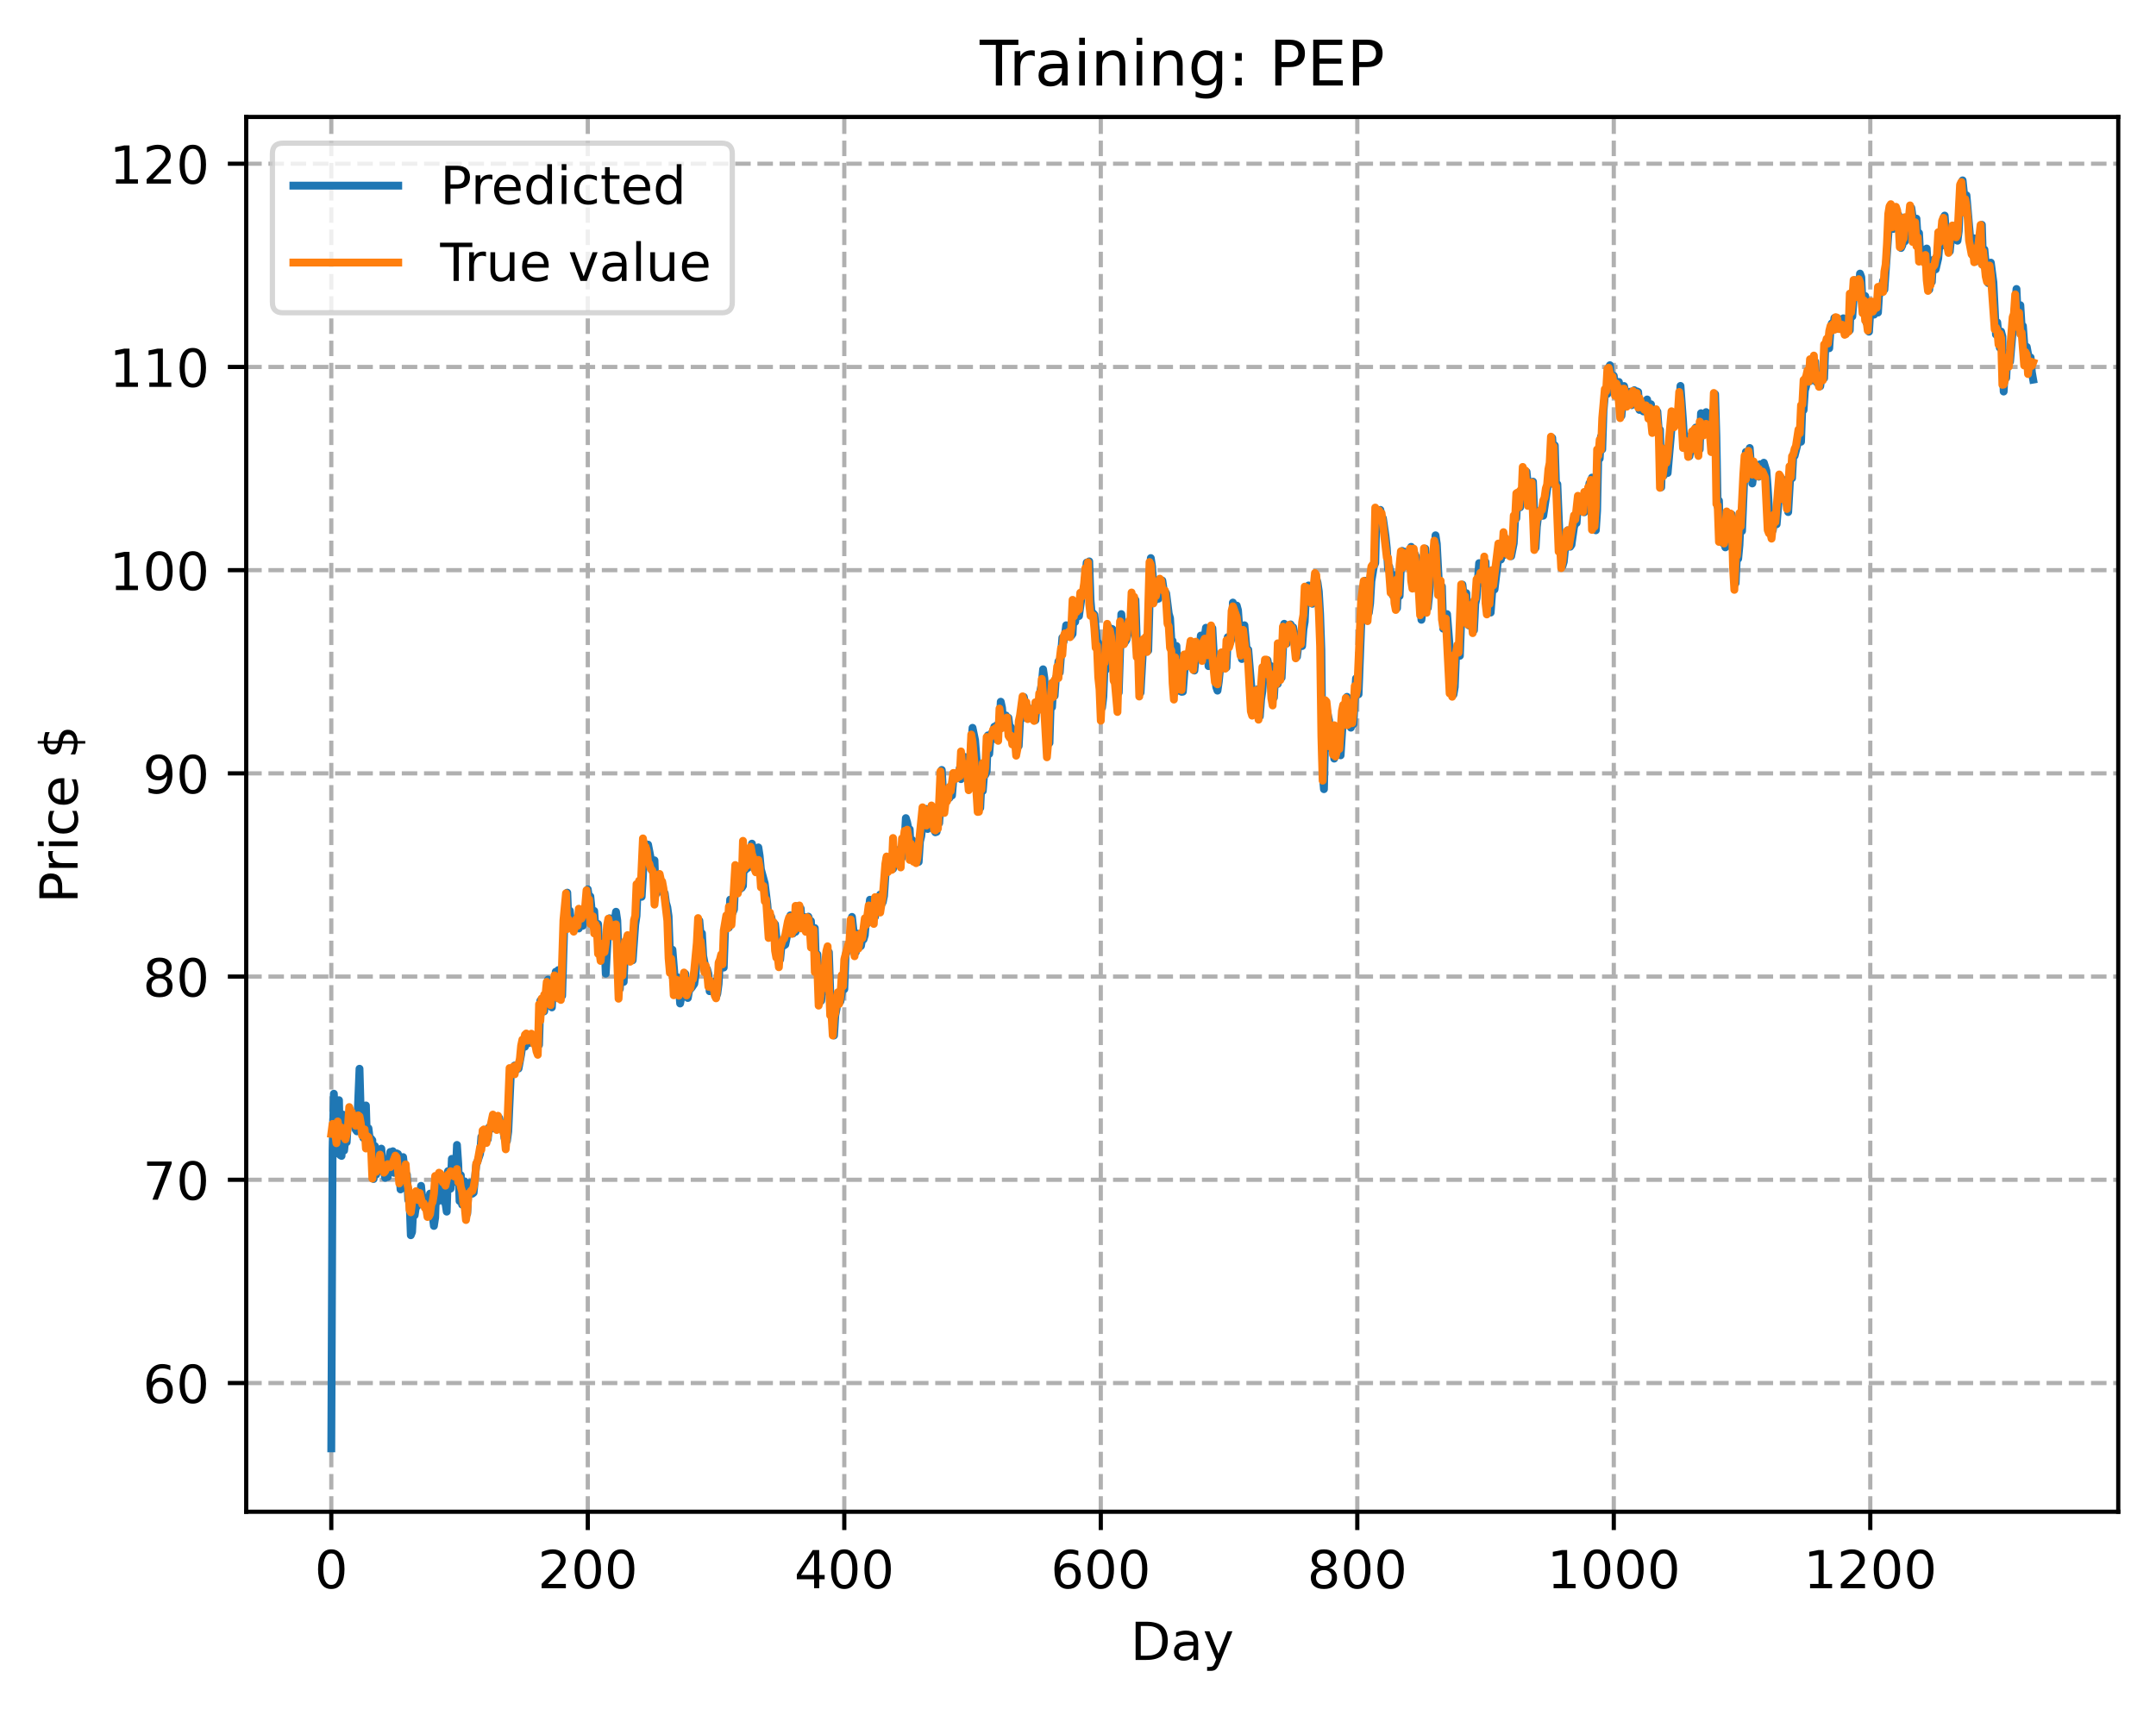 <?xml version="1.0" encoding="utf-8" standalone="no"?>
<!DOCTYPE svg PUBLIC "-//W3C//DTD SVG 1.1//EN"
  "http://www.w3.org/Graphics/SVG/1.1/DTD/svg11.dtd">
<!-- Created with matplotlib (https://matplotlib.org/) -->
<svg height="325.986pt" version="1.1" viewBox="0 0 411.286 325.986" width="411.286pt" xmlns="http://www.w3.org/2000/svg" xmlns:xlink="http://www.w3.org/1999/xlink">
 <defs>
  <style type="text/css">
*{stroke-linecap:butt;stroke-linejoin:round;}
  </style>
 </defs>
 <g id="figure_1">
  <g id="patch_1">
   <path d="M 0 325.986 
L 411.286 325.986 
L 411.286 0 
L 0 0 
z
" style="fill:#ffffff;"/>
  </g>
  <g id="axes_1">
   <g id="patch_2">
    <path d="M 46.966 288.43 
L 404.086 288.43 
L 404.086 22.318 
L 46.966 22.318 
z
" style="fill:#ffffff;"/>
   </g>
   <g id="matplotlib.axis_1">
    <g id="xtick_1">
     <g id="line2d_1">
      <path clip-path="url(#pe705e9e0ea)" d="M 63.198 288.43 
L 63.198 22.318 
" style="fill:none;stroke:#b0b0b0;stroke-dasharray:2.96,1.28;stroke-dashoffset:0;stroke-width:0.8;"/>
     </g>
     <g id="line2d_2">
      <defs>
       <path d="M 0 0 
L 0 3.5 
" id="m9687d29c5a" style="stroke:#000000;stroke-width:0.8;"/>
      </defs>
      <g>
       <use style="stroke:#000000;stroke-width:0.8;" x="63.198" xlink:href="#m9687d29c5a" y="288.43"/>
      </g>
     </g>
     <g id="text_1">
      <!-- 0 -->
      <defs>
       <path d="M 31.781 66.406 
Q 24.172 66.406 20.328 58.906 
Q 16.5 51.422 16.5 36.375 
Q 16.5 21.391 20.328 13.891 
Q 24.172 6.391 31.781 6.391 
Q 39.453 6.391 43.281 13.891 
Q 47.125 21.391 47.125 36.375 
Q 47.125 51.422 43.281 58.906 
Q 39.453 66.406 31.781 66.406 
z
M 31.781 74.219 
Q 44.047 74.219 50.516 64.516 
Q 56.984 54.828 56.984 36.375 
Q 56.984 17.969 50.516 8.266 
Q 44.047 -1.422 31.781 -1.422 
Q 19.531 -1.422 13.062 8.266 
Q 6.594 17.969 6.594 36.375 
Q 6.594 54.828 13.062 64.516 
Q 19.531 74.219 31.781 74.219 
z
" id="DejaVuSans-48"/>
      </defs>
      <g transform="translate(60.017 303.029)scale(0.1 -0.1)">
       <use xlink:href="#DejaVuSans-48"/>
      </g>
     </g>
    </g>
    <g id="xtick_2">
     <g id="line2d_3">
      <path clip-path="url(#pe705e9e0ea)" d="M 112.129 288.43 
L 112.129 22.318 
" style="fill:none;stroke:#b0b0b0;stroke-dasharray:2.96,1.28;stroke-dashoffset:0;stroke-width:0.8;"/>
     </g>
     <g id="line2d_4">
      <g>
       <use style="stroke:#000000;stroke-width:0.8;" x="112.129" xlink:href="#m9687d29c5a" y="288.43"/>
      </g>
     </g>
     <g id="text_2">
      <!-- 200 -->
      <defs>
       <path d="M 19.188 8.297 
L 53.609 8.297 
L 53.609 0 
L 7.328 0 
L 7.328 8.297 
Q 12.938 14.109 22.625 23.891 
Q 32.328 33.688 34.812 36.531 
Q 39.547 41.844 41.422 45.531 
Q 43.312 49.219 43.312 52.781 
Q 43.312 58.594 39.234 62.25 
Q 35.156 65.922 28.609 65.922 
Q 23.969 65.922 18.812 64.312 
Q 13.672 62.703 7.812 59.422 
L 7.812 69.391 
Q 13.766 71.781 18.938 73 
Q 24.125 74.219 28.422 74.219 
Q 39.75 74.219 46.484 68.547 
Q 53.219 62.891 53.219 53.422 
Q 53.219 48.922 51.531 44.891 
Q 49.859 40.875 45.406 35.406 
Q 44.188 33.984 37.641 27.219 
Q 31.109 20.453 19.188 8.297 
z
" id="DejaVuSans-50"/>
      </defs>
      <g transform="translate(102.585 303.029)scale(0.1 -0.1)">
       <use xlink:href="#DejaVuSans-50"/>
       <use x="63.623" xlink:href="#DejaVuSans-48"/>
       <use x="127.246" xlink:href="#DejaVuSans-48"/>
      </g>
     </g>
    </g>
    <g id="xtick_3">
     <g id="line2d_5">
      <path clip-path="url(#pe705e9e0ea)" d="M 161.06 288.43 
L 161.06 22.318 
" style="fill:none;stroke:#b0b0b0;stroke-dasharray:2.96,1.28;stroke-dashoffset:0;stroke-width:0.8;"/>
     </g>
     <g id="line2d_6">
      <g>
       <use style="stroke:#000000;stroke-width:0.8;" x="161.06" xlink:href="#m9687d29c5a" y="288.43"/>
      </g>
     </g>
     <g id="text_3">
      <!-- 400 -->
      <defs>
       <path d="M 37.797 64.312 
L 12.891 25.391 
L 37.797 25.391 
z
M 35.203 72.906 
L 47.609 72.906 
L 47.609 25.391 
L 58.016 25.391 
L 58.016 17.188 
L 47.609 17.188 
L 47.609 0 
L 37.797 0 
L 37.797 17.188 
L 4.891 17.188 
L 4.891 26.703 
z
" id="DejaVuSans-52"/>
      </defs>
      <g transform="translate(151.516 303.029)scale(0.1 -0.1)">
       <use xlink:href="#DejaVuSans-52"/>
       <use x="63.623" xlink:href="#DejaVuSans-48"/>
       <use x="127.246" xlink:href="#DejaVuSans-48"/>
      </g>
     </g>
    </g>
    <g id="xtick_4">
     <g id="line2d_7">
      <path clip-path="url(#pe705e9e0ea)" d="M 209.99 288.43 
L 209.99 22.318 
" style="fill:none;stroke:#b0b0b0;stroke-dasharray:2.96,1.28;stroke-dashoffset:0;stroke-width:0.8;"/>
     </g>
     <g id="line2d_8">
      <g>
       <use style="stroke:#000000;stroke-width:0.8;" x="209.99" xlink:href="#m9687d29c5a" y="288.43"/>
      </g>
     </g>
     <g id="text_4">
      <!-- 600 -->
      <defs>
       <path d="M 33.016 40.375 
Q 26.375 40.375 22.484 35.828 
Q 18.609 31.297 18.609 23.391 
Q 18.609 15.531 22.484 10.953 
Q 26.375 6.391 33.016 6.391 
Q 39.656 6.391 43.531 10.953 
Q 47.406 15.531 47.406 23.391 
Q 47.406 31.297 43.531 35.828 
Q 39.656 40.375 33.016 40.375 
z
M 52.594 71.297 
L 52.594 62.312 
Q 48.875 64.062 45.094 64.984 
Q 41.312 65.922 37.594 65.922 
Q 27.828 65.922 22.672 59.328 
Q 17.531 52.734 16.797 39.406 
Q 19.672 43.656 24.016 45.922 
Q 28.375 48.188 33.594 48.188 
Q 44.578 48.188 50.953 41.516 
Q 57.328 34.859 57.328 23.391 
Q 57.328 12.156 50.688 5.359 
Q 44.047 -1.422 33.016 -1.422 
Q 20.359 -1.422 13.672 8.266 
Q 6.984 17.969 6.984 36.375 
Q 6.984 53.656 15.188 63.938 
Q 23.391 74.219 37.203 74.219 
Q 40.922 74.219 44.703 73.484 
Q 48.484 72.75 52.594 71.297 
z
" id="DejaVuSans-54"/>
      </defs>
      <g transform="translate(200.446 303.029)scale(0.1 -0.1)">
       <use xlink:href="#DejaVuSans-54"/>
       <use x="63.623" xlink:href="#DejaVuSans-48"/>
       <use x="127.246" xlink:href="#DejaVuSans-48"/>
      </g>
     </g>
    </g>
    <g id="xtick_5">
     <g id="line2d_9">
      <path clip-path="url(#pe705e9e0ea)" d="M 258.921 288.43 
L 258.921 22.318 
" style="fill:none;stroke:#b0b0b0;stroke-dasharray:2.96,1.28;stroke-dashoffset:0;stroke-width:0.8;"/>
     </g>
     <g id="line2d_10">
      <g>
       <use style="stroke:#000000;stroke-width:0.8;" x="258.921" xlink:href="#m9687d29c5a" y="288.43"/>
      </g>
     </g>
     <g id="text_5">
      <!-- 800 -->
      <defs>
       <path d="M 31.781 34.625 
Q 24.75 34.625 20.719 30.859 
Q 16.703 27.094 16.703 20.516 
Q 16.703 13.922 20.719 10.156 
Q 24.75 6.391 31.781 6.391 
Q 38.812 6.391 42.859 10.172 
Q 46.922 13.969 46.922 20.516 
Q 46.922 27.094 42.891 30.859 
Q 38.875 34.625 31.781 34.625 
z
M 21.922 38.812 
Q 15.578 40.375 12.031 44.719 
Q 8.5 49.078 8.5 55.328 
Q 8.5 64.062 14.719 69.141 
Q 20.953 74.219 31.781 74.219 
Q 42.672 74.219 48.875 69.141 
Q 55.078 64.062 55.078 55.328 
Q 55.078 49.078 51.531 44.719 
Q 48 40.375 41.703 38.812 
Q 48.828 37.156 52.797 32.312 
Q 56.781 27.484 56.781 20.516 
Q 56.781 9.906 50.312 4.234 
Q 43.844 -1.422 31.781 -1.422 
Q 19.734 -1.422 13.25 4.234 
Q 6.781 9.906 6.781 20.516 
Q 6.781 27.484 10.781 32.312 
Q 14.797 37.156 21.922 38.812 
z
M 18.312 54.391 
Q 18.312 48.734 21.844 45.562 
Q 25.391 42.391 31.781 42.391 
Q 38.141 42.391 41.719 45.562 
Q 45.312 48.734 45.312 54.391 
Q 45.312 60.062 41.719 63.234 
Q 38.141 66.406 31.781 66.406 
Q 25.391 66.406 21.844 63.234 
Q 18.312 60.062 18.312 54.391 
z
" id="DejaVuSans-56"/>
      </defs>
      <g transform="translate(249.377 303.029)scale(0.1 -0.1)">
       <use xlink:href="#DejaVuSans-56"/>
       <use x="63.623" xlink:href="#DejaVuSans-48"/>
       <use x="127.246" xlink:href="#DejaVuSans-48"/>
      </g>
     </g>
    </g>
    <g id="xtick_6">
     <g id="line2d_11">
      <path clip-path="url(#pe705e9e0ea)" d="M 307.851 288.43 
L 307.851 22.318 
" style="fill:none;stroke:#b0b0b0;stroke-dasharray:2.96,1.28;stroke-dashoffset:0;stroke-width:0.8;"/>
     </g>
     <g id="line2d_12">
      <g>
       <use style="stroke:#000000;stroke-width:0.8;" x="307.851" xlink:href="#m9687d29c5a" y="288.43"/>
      </g>
     </g>
     <g id="text_6">
      <!-- 1000 -->
      <defs>
       <path d="M 12.406 8.297 
L 28.516 8.297 
L 28.516 63.922 
L 10.984 60.406 
L 10.984 69.391 
L 28.422 72.906 
L 38.281 72.906 
L 38.281 8.297 
L 54.391 8.297 
L 54.391 0 
L 12.406 0 
z
" id="DejaVuSans-49"/>
      </defs>
      <g transform="translate(295.126 303.029)scale(0.1 -0.1)">
       <use xlink:href="#DejaVuSans-49"/>
       <use x="63.623" xlink:href="#DejaVuSans-48"/>
       <use x="127.246" xlink:href="#DejaVuSans-48"/>
       <use x="190.869" xlink:href="#DejaVuSans-48"/>
      </g>
     </g>
    </g>
    <g id="xtick_7">
     <g id="line2d_13">
      <path clip-path="url(#pe705e9e0ea)" d="M 356.782 288.43 
L 356.782 22.318 
" style="fill:none;stroke:#b0b0b0;stroke-dasharray:2.96,1.28;stroke-dashoffset:0;stroke-width:0.8;"/>
     </g>
     <g id="line2d_14">
      <g>
       <use style="stroke:#000000;stroke-width:0.8;" x="356.782" xlink:href="#m9687d29c5a" y="288.43"/>
      </g>
     </g>
     <g id="text_7">
      <!-- 1200 -->
      <g transform="translate(344.057 303.029)scale(0.1 -0.1)">
       <use xlink:href="#DejaVuSans-49"/>
       <use x="63.623" xlink:href="#DejaVuSans-50"/>
       <use x="127.246" xlink:href="#DejaVuSans-48"/>
       <use x="190.869" xlink:href="#DejaVuSans-48"/>
      </g>
     </g>
    </g>
    <g id="text_8">
     <!-- Day -->
     <defs>
      <path d="M 19.672 64.797 
L 19.672 8.109 
L 31.594 8.109 
Q 46.688 8.109 53.688 14.938 
Q 60.688 21.781 60.688 36.531 
Q 60.688 51.172 53.688 57.984 
Q 46.688 64.797 31.594 64.797 
z
M 9.812 72.906 
L 30.078 72.906 
Q 51.266 72.906 61.172 64.094 
Q 71.094 55.281 71.094 36.531 
Q 71.094 17.672 61.125 8.828 
Q 51.172 0 30.078 0 
L 9.812 0 
z
" id="DejaVuSans-68"/>
      <path d="M 34.281 27.484 
Q 23.391 27.484 19.188 25 
Q 14.984 22.516 14.984 16.5 
Q 14.984 11.719 18.141 8.906 
Q 21.297 6.109 26.703 6.109 
Q 34.188 6.109 38.703 11.406 
Q 43.219 16.703 43.219 25.484 
L 43.219 27.484 
z
M 52.203 31.203 
L 52.203 0 
L 43.219 0 
L 43.219 8.297 
Q 40.141 3.328 35.547 0.953 
Q 30.953 -1.422 24.312 -1.422 
Q 15.922 -1.422 10.953 3.297 
Q 6 8.016 6 15.922 
Q 6 25.141 12.172 29.828 
Q 18.359 34.516 30.609 34.516 
L 43.219 34.516 
L 43.219 35.406 
Q 43.219 41.609 39.141 45 
Q 35.062 48.391 27.688 48.391 
Q 23 48.391 18.547 47.266 
Q 14.109 46.141 10.016 43.891 
L 10.016 52.203 
Q 14.938 54.109 19.578 55.047 
Q 24.219 56 28.609 56 
Q 40.484 56 46.344 49.844 
Q 52.203 43.703 52.203 31.203 
z
" id="DejaVuSans-97"/>
      <path d="M 32.172 -5.078 
Q 28.375 -14.844 24.75 -17.812 
Q 21.141 -20.797 15.094 -20.797 
L 7.906 -20.797 
L 7.906 -13.281 
L 13.188 -13.281 
Q 16.891 -13.281 18.938 -11.516 
Q 21 -9.766 23.484 -3.219 
L 25.094 0.875 
L 2.984 54.688 
L 12.5 54.688 
L 29.594 11.922 
L 46.688 54.688 
L 56.203 54.688 
z
" id="DejaVuSans-121"/>
     </defs>
     <g transform="translate(215.652 316.707)scale(0.1 -0.1)">
      <use xlink:href="#DejaVuSans-68"/>
      <use x="77.002" xlink:href="#DejaVuSans-97"/>
      <use x="138.281" xlink:href="#DejaVuSans-121"/>
     </g>
    </g>
   </g>
   <g id="matplotlib.axis_2">
    <g id="ytick_1">
     <g id="line2d_15">
      <path clip-path="url(#pe705e9e0ea)" d="M 46.966 263.871 
L 404.086 263.871 
" style="fill:none;stroke:#b0b0b0;stroke-dasharray:2.96,1.28;stroke-dashoffset:0;stroke-width:0.8;"/>
     </g>
     <g id="line2d_16">
      <defs>
       <path d="M 0 0 
L -3.5 0 
" id="maa6ba9703b" style="stroke:#000000;stroke-width:0.8;"/>
      </defs>
      <g>
       <use style="stroke:#000000;stroke-width:0.8;" x="46.966" xlink:href="#maa6ba9703b" y="263.871"/>
      </g>
     </g>
     <g id="text_9">
      <!-- 60 -->
      <g transform="translate(27.241 267.67)scale(0.1 -0.1)">
       <use xlink:href="#DejaVuSans-54"/>
       <use x="63.623" xlink:href="#DejaVuSans-48"/>
      </g>
     </g>
    </g>
    <g id="ytick_2">
     <g id="line2d_17">
      <path clip-path="url(#pe705e9e0ea)" d="M 46.966 225.099 
L 404.086 225.099 
" style="fill:none;stroke:#b0b0b0;stroke-dasharray:2.96,1.28;stroke-dashoffset:0;stroke-width:0.8;"/>
     </g>
     <g id="line2d_18">
      <g>
       <use style="stroke:#000000;stroke-width:0.8;" x="46.966" xlink:href="#maa6ba9703b" y="225.099"/>
      </g>
     </g>
     <g id="text_10">
      <!-- 70 -->
      <defs>
       <path d="M 8.203 72.906 
L 55.078 72.906 
L 55.078 68.703 
L 28.609 0 
L 18.312 0 
L 43.219 64.594 
L 8.203 64.594 
z
" id="DejaVuSans-55"/>
      </defs>
      <g transform="translate(27.241 228.898)scale(0.1 -0.1)">
       <use xlink:href="#DejaVuSans-55"/>
       <use x="63.623" xlink:href="#DejaVuSans-48"/>
      </g>
     </g>
    </g>
    <g id="ytick_3">
     <g id="line2d_19">
      <path clip-path="url(#pe705e9e0ea)" d="M 46.966 186.326 
L 404.086 186.326 
" style="fill:none;stroke:#b0b0b0;stroke-dasharray:2.96,1.28;stroke-dashoffset:0;stroke-width:0.8;"/>
     </g>
     <g id="line2d_20">
      <g>
       <use style="stroke:#000000;stroke-width:0.8;" x="46.966" xlink:href="#maa6ba9703b" y="186.326"/>
      </g>
     </g>
     <g id="text_11">
      <!-- 80 -->
      <g transform="translate(27.241 190.125)scale(0.1 -0.1)">
       <use xlink:href="#DejaVuSans-56"/>
       <use x="63.623" xlink:href="#DejaVuSans-48"/>
      </g>
     </g>
    </g>
    <g id="ytick_4">
     <g id="line2d_21">
      <path clip-path="url(#pe705e9e0ea)" d="M 46.966 147.554 
L 404.086 147.554 
" style="fill:none;stroke:#b0b0b0;stroke-dasharray:2.96,1.28;stroke-dashoffset:0;stroke-width:0.8;"/>
     </g>
     <g id="line2d_22">
      <g>
       <use style="stroke:#000000;stroke-width:0.8;" x="46.966" xlink:href="#maa6ba9703b" y="147.554"/>
      </g>
     </g>
     <g id="text_12">
      <!-- 90 -->
      <defs>
       <path d="M 10.984 1.516 
L 10.984 10.5 
Q 14.703 8.734 18.5 7.812 
Q 22.312 6.891 25.984 6.891 
Q 35.75 6.891 40.891 13.453 
Q 46.047 20.016 46.781 33.406 
Q 43.953 29.203 39.594 26.953 
Q 35.25 24.703 29.984 24.703 
Q 19.047 24.703 12.672 31.312 
Q 6.297 37.938 6.297 49.422 
Q 6.297 60.641 12.938 67.422 
Q 19.578 74.219 30.609 74.219 
Q 43.266 74.219 49.922 64.516 
Q 56.594 54.828 56.594 36.375 
Q 56.594 19.141 48.406 8.859 
Q 40.234 -1.422 26.422 -1.422 
Q 22.703 -1.422 18.891 -0.688 
Q 15.094 0.047 10.984 1.516 
z
M 30.609 32.422 
Q 37.25 32.422 41.125 36.953 
Q 45.016 41.5 45.016 49.422 
Q 45.016 57.281 41.125 61.844 
Q 37.25 66.406 30.609 66.406 
Q 23.969 66.406 20.094 61.844 
Q 16.219 57.281 16.219 49.422 
Q 16.219 41.5 20.094 36.953 
Q 23.969 32.422 30.609 32.422 
z
" id="DejaVuSans-57"/>
      </defs>
      <g transform="translate(27.241 151.353)scale(0.1 -0.1)">
       <use xlink:href="#DejaVuSans-57"/>
       <use x="63.623" xlink:href="#DejaVuSans-48"/>
      </g>
     </g>
    </g>
    <g id="ytick_5">
     <g id="line2d_23">
      <path clip-path="url(#pe705e9e0ea)" d="M 46.966 108.781 
L 404.086 108.781 
" style="fill:none;stroke:#b0b0b0;stroke-dasharray:2.96,1.28;stroke-dashoffset:0;stroke-width:0.8;"/>
     </g>
     <g id="line2d_24">
      <g>
       <use style="stroke:#000000;stroke-width:0.8;" x="46.966" xlink:href="#maa6ba9703b" y="108.781"/>
      </g>
     </g>
     <g id="text_13">
      <!-- 100 -->
      <g transform="translate(20.878 112.581)scale(0.1 -0.1)">
       <use xlink:href="#DejaVuSans-49"/>
       <use x="63.623" xlink:href="#DejaVuSans-48"/>
       <use x="127.246" xlink:href="#DejaVuSans-48"/>
      </g>
     </g>
    </g>
    <g id="ytick_6">
     <g id="line2d_25">
      <path clip-path="url(#pe705e9e0ea)" d="M 46.966 70.009 
L 404.086 70.009 
" style="fill:none;stroke:#b0b0b0;stroke-dasharray:2.96,1.28;stroke-dashoffset:0;stroke-width:0.8;"/>
     </g>
     <g id="line2d_26">
      <g>
       <use style="stroke:#000000;stroke-width:0.8;" x="46.966" xlink:href="#maa6ba9703b" y="70.009"/>
      </g>
     </g>
     <g id="text_14">
      <!-- 110 -->
      <g transform="translate(20.878 73.808)scale(0.1 -0.1)">
       <use xlink:href="#DejaVuSans-49"/>
       <use x="63.623" xlink:href="#DejaVuSans-49"/>
       <use x="127.246" xlink:href="#DejaVuSans-48"/>
      </g>
     </g>
    </g>
    <g id="ytick_7">
     <g id="line2d_27">
      <path clip-path="url(#pe705e9e0ea)" d="M 46.966 31.236 
L 404.086 31.236 
" style="fill:none;stroke:#b0b0b0;stroke-dasharray:2.96,1.28;stroke-dashoffset:0;stroke-width:0.8;"/>
     </g>
     <g id="line2d_28">
      <g>
       <use style="stroke:#000000;stroke-width:0.8;" x="46.966" xlink:href="#maa6ba9703b" y="31.236"/>
      </g>
     </g>
     <g id="text_15">
      <!-- 120 -->
      <g transform="translate(20.878 35.036)scale(0.1 -0.1)">
       <use xlink:href="#DejaVuSans-49"/>
       <use x="63.623" xlink:href="#DejaVuSans-50"/>
       <use x="127.246" xlink:href="#DejaVuSans-48"/>
      </g>
     </g>
    </g>
    <g id="text_16">
     <!-- Price $ -->
     <defs>
      <path d="M 19.672 64.797 
L 19.672 37.406 
L 32.078 37.406 
Q 38.969 37.406 42.719 40.969 
Q 46.484 44.531 46.484 51.125 
Q 46.484 57.672 42.719 61.234 
Q 38.969 64.797 32.078 64.797 
z
M 9.812 72.906 
L 32.078 72.906 
Q 44.344 72.906 50.609 67.359 
Q 56.891 61.812 56.891 51.125 
Q 56.891 40.328 50.609 34.812 
Q 44.344 29.297 32.078 29.297 
L 19.672 29.297 
L 19.672 0 
L 9.812 0 
z
" id="DejaVuSans-80"/>
      <path d="M 41.109 46.297 
Q 39.594 47.172 37.812 47.578 
Q 36.031 48 33.891 48 
Q 26.266 48 22.188 43.047 
Q 18.109 38.094 18.109 28.812 
L 18.109 0 
L 9.078 0 
L 9.078 54.688 
L 18.109 54.688 
L 18.109 46.188 
Q 20.953 51.172 25.484 53.578 
Q 30.031 56 36.531 56 
Q 37.453 56 38.578 55.875 
Q 39.703 55.766 41.062 55.516 
z
" id="DejaVuSans-114"/>
      <path d="M 9.422 54.688 
L 18.406 54.688 
L 18.406 0 
L 9.422 0 
z
M 9.422 75.984 
L 18.406 75.984 
L 18.406 64.594 
L 9.422 64.594 
z
" id="DejaVuSans-105"/>
      <path d="M 48.781 52.594 
L 48.781 44.188 
Q 44.969 46.297 41.141 47.344 
Q 37.312 48.391 33.406 48.391 
Q 24.656 48.391 19.812 42.844 
Q 14.984 37.312 14.984 27.297 
Q 14.984 17.281 19.812 11.734 
Q 24.656 6.203 33.406 6.203 
Q 37.312 6.203 41.141 7.25 
Q 44.969 8.297 48.781 10.406 
L 48.781 2.094 
Q 45.016 0.344 40.984 -0.531 
Q 36.969 -1.422 32.422 -1.422 
Q 20.062 -1.422 12.781 6.344 
Q 5.516 14.109 5.516 27.297 
Q 5.516 40.672 12.859 48.328 
Q 20.219 56 33.016 56 
Q 37.156 56 41.109 55.141 
Q 45.062 54.297 48.781 52.594 
z
" id="DejaVuSans-99"/>
      <path d="M 56.203 29.594 
L 56.203 25.203 
L 14.891 25.203 
Q 15.484 15.922 20.484 11.062 
Q 25.484 6.203 34.422 6.203 
Q 39.594 6.203 44.453 7.469 
Q 49.312 8.734 54.109 11.281 
L 54.109 2.781 
Q 49.266 0.734 44.188 -0.344 
Q 39.109 -1.422 33.891 -1.422 
Q 20.797 -1.422 13.156 6.188 
Q 5.516 13.812 5.516 26.812 
Q 5.516 40.234 12.766 48.109 
Q 20.016 56 32.328 56 
Q 43.359 56 49.781 48.891 
Q 56.203 41.797 56.203 29.594 
z
M 47.219 32.234 
Q 47.125 39.594 43.094 43.984 
Q 39.062 48.391 32.422 48.391 
Q 24.906 48.391 20.391 44.141 
Q 15.875 39.891 15.188 32.172 
z
" id="DejaVuSans-101"/>
      <path id="DejaVuSans-32"/>
      <path d="M 33.797 -14.703 
L 28.906 -14.703 
L 28.859 0 
Q 23.734 0.094 18.609 1.188 
Q 13.484 2.297 8.297 4.5 
L 8.297 13.281 
Q 13.281 10.156 18.375 8.562 
Q 23.484 6.984 28.906 6.938 
L 28.906 29.203 
Q 18.109 30.953 13.203 35.156 
Q 8.297 39.359 8.297 46.688 
Q 8.297 54.641 13.625 59.219 
Q 18.953 63.812 28.906 64.5 
L 28.906 75.984 
L 33.797 75.984 
L 33.797 64.656 
Q 38.328 64.453 42.578 63.688 
Q 46.828 62.938 50.875 61.625 
L 50.875 53.078 
Q 46.828 55.125 42.547 56.25 
Q 38.281 57.375 33.797 57.562 
L 33.797 36.719 
Q 44.875 35.016 50.094 30.609 
Q 55.328 26.219 55.328 18.609 
Q 55.328 10.359 49.781 5.594 
Q 44.234 0.828 33.797 0.094 
z
M 28.906 37.594 
L 28.906 57.625 
Q 23.25 56.984 20.266 54.391 
Q 17.281 51.812 17.281 47.516 
Q 17.281 43.312 20.031 40.969 
Q 22.797 38.625 28.906 37.594 
z
M 33.797 28.219 
L 33.797 7.078 
Q 39.984 7.906 43.141 10.594 
Q 46.297 13.281 46.297 17.672 
Q 46.297 21.969 43.281 24.5 
Q 40.281 27.047 33.797 28.219 
z
" id="DejaVuSans-36"/>
     </defs>
     <g transform="translate(14.798 172.342)rotate(-90)scale(0.1 -0.1)">
      <use xlink:href="#DejaVuSans-80"/>
      <use x="58.553" xlink:href="#DejaVuSans-114"/>
      <use x="99.666" xlink:href="#DejaVuSans-105"/>
      <use x="127.449" xlink:href="#DejaVuSans-99"/>
      <use x="182.43" xlink:href="#DejaVuSans-101"/>
      <use x="243.953" xlink:href="#DejaVuSans-32"/>
      <use x="275.74" xlink:href="#DejaVuSans-36"/>
     </g>
    </g>
   </g>
   <g id="line2d_29">
    <path clip-path="url(#pe705e9e0ea)" d="M 63.198 276.334 
L 63.443 219.378 
L 63.688 208.673 
L 63.932 214.507 
L 64.177 216.643 
L 64.422 220.078 
L 64.666 209.904 
L 64.911 220.404 
L 65.156 220.546 
L 65.4 212.649 
L 65.645 219.515 
L 65.89 217.266 
L 66.134 217.937 
L 66.379 213.701 
L 66.623 213.063 
L 66.868 213.142 
L 67.113 213.853 
L 67.357 212.629 
L 67.602 213.774 
L 67.847 215.517 
L 68.091 215.854 
L 68.581 203.907 
L 68.825 212.586 
L 69.07 214.38 
L 69.315 217.117 
L 69.559 212.956 
L 69.804 210.914 
L 70.049 219.05 
L 70.293 215.266 
L 70.538 217.343 
L 70.783 217.242 
L 71.027 217.551 
L 71.272 224.948 
L 71.517 218.655 
L 71.761 224.116 
L 72.006 223.242 
L 72.251 219.883 
L 72.495 222.424 
L 72.74 219.149 
L 72.984 221.918 
L 73.474 224.732 
L 73.718 224.519 
L 73.963 224.568 
L 74.452 219.779 
L 74.697 221.458 
L 74.942 219.652 
L 75.186 223.774 
L 75.676 220.055 
L 75.92 220.173 
L 76.41 226.934 
L 76.899 220.762 
L 77.388 225.362 
L 77.633 224.131 
L 77.878 228.96 
L 78.122 228.852 
L 78.367 235.678 
L 78.611 235.058 
L 78.856 230.368 
L 79.101 231.867 
L 79.345 230.227 
L 79.59 230.141 
L 80.079 229.285 
L 80.324 226.253 
L 80.569 228.731 
L 80.813 228.5 
L 81.058 228.526 
L 81.303 228.778 
L 81.547 229.322 
L 81.792 230.885 
L 82.037 227.732 
L 82.771 233.903 
L 83.015 232.315 
L 83.26 225.187 
L 83.505 229.241 
L 83.749 226.983 
L 83.994 226.039 
L 84.239 225.793 
L 84.728 229.333 
L 84.972 229.506 
L 85.217 231.176 
L 85.462 223.442 
L 85.706 223.874 
L 85.951 226.799 
L 86.196 221.103 
L 86.44 225.562 
L 86.685 223.654 
L 86.93 224.196 
L 87.174 218.445 
L 87.419 222.044 
L 87.664 229.152 
L 87.908 224.212 
L 88.153 229.838 
L 88.398 229.265 
L 88.642 225.393 
L 88.887 229.96 
L 89.132 231.557 
L 89.376 226.752 
L 89.621 225.667 
L 90.11 227.753 
L 90.355 227.553 
L 90.844 222.296 
L 91.578 220.156 
L 91.823 216.9 
L 92.067 218.373 
L 92.312 215.627 
L 92.801 217.131 
L 93.046 217.385 
L 93.291 215.091 
L 93.535 215.32 
L 93.78 215.352 
L 94.025 214.71 
L 94.269 213.717 
L 94.514 214.475 
L 94.759 214.423 
L 95.003 214.967 
L 95.248 213.304 
L 95.493 214.942 
L 95.737 214.825 
L 95.982 215.143 
L 96.227 217.107 
L 96.471 216.7 
L 96.716 217.679 
L 96.96 215.885 
L 97.45 204.847 
L 97.694 204.613 
L 97.939 204.786 
L 98.184 203.28 
L 98.428 204.179 
L 98.673 203.181 
L 98.918 203.883 
L 99.407 201.239 
L 99.652 199.413 
L 99.896 198.846 
L 100.141 199.711 
L 100.386 198.118 
L 100.63 197.788 
L 100.875 199.027 
L 101.12 198.777 
L 101.609 197.988 
L 101.854 197.658 
L 102.098 197.96 
L 102.343 199.218 
L 102.587 198.855 
L 102.832 199.363 
L 103.077 190.929 
L 103.321 193.211 
L 103.566 191.46 
L 103.811 192.962 
L 104.055 190.446 
L 104.3 191.007 
L 104.545 186.902 
L 104.789 188.235 
L 105.034 188.251 
L 105.279 192.206 
L 105.523 187.057 
L 105.768 188.704 
L 106.013 185.401 
L 106.257 185.669 
L 106.502 185.081 
L 106.747 189.812 
L 106.991 186.232 
L 107.236 189.999 
L 107.725 174.043 
L 107.97 172.9 
L 108.215 170.311 
L 108.459 176.211 
L 108.704 173.755 
L 108.948 176.377 
L 109.193 175.597 
L 109.438 176.917 
L 109.682 177.268 
L 109.927 176.995 
L 110.172 175.101 
L 110.416 177.154 
L 110.661 174.808 
L 110.906 174.351 
L 111.15 176.646 
L 111.395 174.369 
L 111.64 174.966 
L 111.884 173.836 
L 112.129 169.676 
L 112.374 171.479 
L 112.618 171.031 
L 113.108 176.03 
L 113.352 173.797 
L 113.597 177.197 
L 113.842 176.569 
L 114.086 176.289 
L 114.331 181.157 
L 114.575 180.875 
L 114.82 182.753 
L 115.065 181.8 
L 115.309 179.751 
L 115.554 185.766 
L 116.043 177.011 
L 116.288 175.199 
L 116.533 176.232 
L 116.777 175.842 
L 117.022 177.168 
L 117.511 173.953 
L 117.756 175.615 
L 118.245 188.685 
L 118.49 184.74 
L 118.735 186.713 
L 118.979 187.343 
L 119.224 181.232 
L 119.469 179.83 
L 119.958 179.014 
L 120.203 179.039 
L 120.447 182.381 
L 120.692 183.219 
L 121.181 176.437 
L 121.426 174.736 
L 121.67 168.912 
L 121.915 170.031 
L 122.16 168.044 
L 122.404 171.104 
L 122.649 167.164 
L 122.894 160.823 
L 123.138 162.215 
L 123.383 161.407 
L 123.628 161.144 
L 124.117 163.658 
L 124.362 166.059 
L 124.606 165.419 
L 124.851 164.141 
L 125.096 170.692 
L 125.34 167.711 
L 125.585 168.076 
L 125.83 169.87 
L 126.074 168.693 
L 126.319 170.222 
L 126.563 170.045 
L 126.808 170.437 
L 127.053 172.261 
L 127.297 173.085 
L 127.542 174.827 
L 127.787 181.684 
L 128.031 183.672 
L 128.276 181.193 
L 128.765 187.151 
L 129.01 189.321 
L 129.255 186.457 
L 129.499 188.365 
L 129.744 191.461 
L 129.989 190.141 
L 130.233 189.902 
L 130.723 185.795 
L 130.967 189.146 
L 131.212 190.411 
L 131.457 188.992 
L 131.946 188.435 
L 132.435 187.714 
L 132.68 186.109 
L 133.414 175.659 
L 133.658 178.515 
L 133.903 178.068 
L 134.148 182.396 
L 134.637 184.941 
L 134.882 184.892 
L 135.126 185.777 
L 135.371 189.117 
L 135.616 187.645 
L 135.86 189.179 
L 136.105 188.741 
L 136.35 187.257 
L 136.594 190.265 
L 136.839 189.597 
L 137.084 187.725 
L 137.328 183.339 
L 137.573 183.323 
L 137.818 183.421 
L 138.062 184.608 
L 138.307 177.595 
L 138.551 176.72 
L 138.796 174.717 
L 139.041 176.984 
L 139.285 171.641 
L 139.775 174.103 
L 140.019 173.512 
L 140.264 168.185 
L 140.509 166.207 
L 140.753 167.39 
L 140.998 169.788 
L 141.243 168.653 
L 141.487 169.406 
L 141.732 169.022 
L 141.977 161.725 
L 142.221 165.936 
L 142.466 164.177 
L 142.711 165.566 
L 142.955 165.253 
L 143.445 160.961 
L 143.689 162.753 
L 143.934 162.689 
L 144.178 164.874 
L 144.423 161.969 
L 144.668 161.679 
L 144.912 163.267 
L 145.157 165.856 
L 145.891 168.562 
L 146.38 172.526 
L 146.87 178.523 
L 147.114 174.916 
L 147.359 176.053 
L 147.604 176.571 
L 147.848 176.332 
L 148.338 181.093 
L 148.582 181.086 
L 148.827 183.084 
L 149.072 180.553 
L 149.316 179.738 
L 149.561 180.392 
L 149.806 180.225 
L 150.295 177.83 
L 150.784 174.64 
L 151.029 175.397 
L 151.273 178.116 
L 151.518 177.5 
L 151.763 177.791 
L 152.007 172.901 
L 152.252 173.589 
L 152.497 175.101 
L 152.741 173.331 
L 152.986 177.055 
L 153.231 177.037 
L 153.475 174.962 
L 153.72 175.116 
L 153.965 176.376 
L 154.209 174.891 
L 154.454 175.702 
L 154.699 175.725 
L 154.943 180.116 
L 155.188 177.738 
L 155.433 177.068 
L 155.677 184.633 
L 155.922 182.088 
L 156.411 190.945 
L 156.656 190.942 
L 156.9 188.4 
L 157.145 189.257 
L 157.39 185.974 
L 158.124 181.678 
L 158.368 188.842 
L 158.613 192.364 
L 158.858 192.887 
L 159.102 197.565 
L 159.347 193.689 
L 159.592 192.499 
L 159.836 190.212 
L 160.081 190.362 
L 160.326 191.06 
L 160.57 189.514 
L 160.815 186.07 
L 161.06 188.735 
L 161.304 182.317 
L 162.283 179.17 
L 162.527 174.939 
L 163.017 179.35 
L 163.261 181.68 
L 163.506 178.121 
L 163.751 180.013 
L 163.995 180.677 
L 164.24 180.487 
L 164.485 179.101 
L 164.729 179.246 
L 164.974 178.432 
L 165.219 175.498 
L 165.463 176.171 
L 165.953 171.661 
L 166.197 175.312 
L 166.442 174.805 
L 166.687 173.628 
L 166.931 174.929 
L 167.176 172.02 
L 167.421 172.112 
L 167.665 171.814 
L 167.91 170.666 
L 168.154 172.54 
L 168.399 172.127 
L 168.644 170.91 
L 169.133 163.729 
L 169.378 163.62 
L 169.622 165.403 
L 169.867 163.672 
L 170.112 163.97 
L 170.356 165.771 
L 170.601 161.901 
L 170.846 164.359 
L 171.09 164.106 
L 171.335 164.111 
L 171.58 164.311 
L 171.824 162.332 
L 172.069 163.663 
L 172.314 160.631 
L 172.558 160.444 
L 172.803 156.091 
L 173.048 156.903 
L 173.292 158.115 
L 173.537 158.223 
L 173.782 163.763 
L 174.026 160.283 
L 174.271 161.635 
L 174.515 163.966 
L 174.76 162.945 
L 175.005 163.318 
L 175.249 164.446 
L 175.494 160.578 
L 175.739 159.562 
L 176.228 154.888 
L 176.473 156.656 
L 176.717 154.35 
L 176.962 158.166 
L 177.451 155.846 
L 177.696 156.251 
L 177.941 154.396 
L 178.185 158.336 
L 178.43 158.796 
L 178.675 158.711 
L 178.919 156.178 
L 179.164 157.051 
L 179.409 153.185 
L 179.653 146.902 
L 179.898 150.984 
L 180.142 152.379 
L 180.387 152.955 
L 180.632 150.944 
L 180.876 152.113 
L 181.121 152.243 
L 181.366 150.855 
L 181.61 151.776 
L 181.855 148.759 
L 182.1 147.584 
L 182.344 148.531 
L 182.589 148.423 
L 182.834 147.913 
L 183.078 146.558 
L 183.323 148.653 
L 183.568 144.229 
L 183.812 145.927 
L 184.057 144.421 
L 184.302 146.402 
L 184.546 146.304 
L 185.036 149.484 
L 185.28 142.254 
L 185.525 138.862 
L 186.014 141.233 
L 186.748 151.01 
L 186.993 154.147 
L 187.237 148.964 
L 187.482 150.909 
L 187.727 147.811 
L 187.971 147.82 
L 188.216 147.196 
L 188.461 140.303 
L 188.705 143.847 
L 188.95 140.812 
L 189.195 139.849 
L 189.439 140.186 
L 189.684 138.647 
L 189.929 141.006 
L 190.173 138.344 
L 190.418 138.609 
L 190.663 139.193 
L 190.907 133.884 
L 191.152 135.038 
L 191.397 137.68 
L 191.641 137.872 
L 191.886 136.504 
L 192.13 137.392 
L 192.375 136.944 
L 192.62 138.845 
L 192.864 138.768 
L 193.109 139.403 
L 193.354 141.215 
L 193.598 139.318 
L 193.843 140.383 
L 194.088 142.158 
L 194.332 142.337 
L 194.577 137.612 
L 194.822 137.141 
L 195.311 132.979 
L 195.8 135.498 
L 196.045 134.873 
L 196.29 136.128 
L 196.534 135.354 
L 196.779 135.36 
L 197.024 135.887 
L 197.513 137.403 
L 197.758 134.397 
L 198.002 134.21 
L 198.247 134.801 
L 198.491 131.648 
L 198.736 130.37 
L 198.981 127.698 
L 199.225 129.364 
L 199.47 133.011 
L 199.715 138.72 
L 199.959 141.147 
L 200.204 141.747 
L 200.449 133.749 
L 200.693 134.929 
L 200.938 130.95 
L 201.183 132.764 
L 201.427 129.322 
L 201.672 128.84 
L 201.917 126.174 
L 202.161 128.317 
L 202.651 121.675 
L 202.895 122.419 
L 203.14 121.239 
L 203.385 119.296 
L 203.629 120.475 
L 203.874 121.013 
L 204.118 121.076 
L 204.363 121.301 
L 204.608 120.949 
L 204.852 116.069 
L 205.097 118.664 
L 205.342 116.935 
L 205.586 117.161 
L 205.831 117.545 
L 206.32 113.95 
L 206.81 112.466 
L 207.299 107.334 
L 207.544 109.47 
L 207.788 107.106 
L 208.033 114.454 
L 208.278 117.506 
L 208.522 116.987 
L 208.767 117.273 
L 209.256 122.331 
L 209.501 122.628 
L 209.99 130.681 
L 210.235 135.011 
L 210.479 132.899 
L 210.724 126.845 
L 210.969 127.772 
L 211.458 119.622 
L 211.703 120.41 
L 211.947 119.95 
L 212.192 120.02 
L 212.681 129.283 
L 213.415 132.146 
L 213.905 117.165 
L 214.394 122.842 
L 214.883 122.103 
L 215.617 118.978 
L 215.862 119.677 
L 216.106 113.882 
L 216.351 115.305 
L 216.596 114.456 
L 216.84 121.62 
L 217.085 123.556 
L 217.33 123.575 
L 217.574 132.157 
L 218.064 123.485 
L 218.308 122.067 
L 218.553 121.897 
L 218.798 121.324 
L 219.042 124.131 
L 219.532 106.479 
L 219.776 108.082 
L 220.266 114.639 
L 220.51 111.932 
L 221 114.237 
L 221.244 111.927 
L 221.489 111.047 
L 221.734 110.77 
L 221.978 112.44 
L 222.467 113.202 
L 222.957 117.095 
L 223.201 117.936 
L 223.446 122.044 
L 223.691 122.284 
L 224.18 132.116 
L 224.425 123.246 
L 224.669 130.009 
L 224.914 126.132 
L 225.159 131.206 
L 225.403 131.995 
L 225.648 131.969 
L 226.137 125.685 
L 226.382 124.966 
L 226.627 127.142 
L 226.871 124.855 
L 227.116 124.683 
L 227.361 122.628 
L 227.85 127.934 
L 228.339 122.961 
L 228.584 124.282 
L 228.828 124.167 
L 229.073 121.258 
L 229.562 124.901 
L 229.807 121.416 
L 230.052 119.768 
L 230.296 122.291 
L 230.541 127.095 
L 230.786 121.777 
L 231.03 121.07 
L 231.275 119.852 
L 231.764 128.668 
L 232.009 131.078 
L 232.254 131.771 
L 232.498 130.085 
L 232.988 125.061 
L 233.232 124.47 
L 233.477 126.943 
L 233.722 125.344 
L 233.966 127.348 
L 234.211 121.558 
L 234.455 122.886 
L 234.7 122.595 
L 234.945 121.831 
L 235.189 114.968 
L 235.434 116.275 
L 235.923 115.538 
L 236.168 116.434 
L 236.413 119.802 
L 236.657 121.312 
L 236.902 125.734 
L 237.391 119.296 
L 237.881 124.696 
L 238.125 123.964 
L 239.104 135.821 
L 239.349 132.616 
L 239.593 132.364 
L 239.838 131.534 
L 240.327 136.701 
L 240.572 133.46 
L 240.816 131.854 
L 241.061 128.255 
L 241.306 129.465 
L 241.55 125.968 
L 241.795 125.961 
L 242.284 128.65 
L 242.529 127.113 
L 242.774 132.192 
L 243.018 133.102 
L 243.263 128.889 
L 243.508 128.826 
L 243.752 130.488 
L 243.997 123.065 
L 244.486 129.305 
L 244.976 119.012 
L 245.22 120.059 
L 245.465 122.789 
L 245.709 119.614 
L 245.954 120.956 
L 246.199 119.129 
L 246.443 119.886 
L 246.688 119.678 
L 247.177 122.267 
L 247.422 125.302 
L 247.911 121.125 
L 248.401 123.263 
L 248.645 120.122 
L 248.89 118.625 
L 249.135 113.546 
L 249.379 113.15 
L 249.624 111.702 
L 249.869 112.299 
L 250.113 115.023 
L 250.358 115.196 
L 251.092 110.364 
L 251.337 111.152 
L 251.581 112.857 
L 251.826 117.083 
L 252.07 124.06 
L 252.315 147.638 
L 252.56 150.572 
L 252.804 139.893 
L 253.049 135.186 
L 253.538 137.435 
L 253.783 142.729 
L 254.028 142.21 
L 254.272 139.273 
L 254.517 144.74 
L 254.762 139.1 
L 255.006 143.799 
L 255.251 143.103 
L 255.496 141.979 
L 255.74 144.117 
L 256.23 136.334 
L 256.474 134.882 
L 256.719 137.201 
L 256.964 132.95 
L 257.208 138.261 
L 257.453 138.129 
L 257.697 138.834 
L 257.942 134.37 
L 258.187 138.159 
L 258.676 129.437 
L 258.921 132.187 
L 259.165 132.469 
L 259.899 113.28 
L 260.144 112.675 
L 260.389 110.798 
L 261.123 116.924 
L 261.367 115.107 
L 261.612 110.877 
L 262.101 107.984 
L 262.346 107.446 
L 262.591 97.669 
L 262.835 100.023 
L 263.08 98.925 
L 263.325 97.284 
L 263.569 98.861 
L 263.814 98.873 
L 264.303 102.25 
L 264.548 104.541 
L 264.792 108.586 
L 265.037 108.12 
L 265.526 112.573 
L 265.771 113.725 
L 266.016 109.727 
L 266.26 114.653 
L 266.505 116.036 
L 266.75 110.485 
L 266.994 113.713 
L 267.239 107.951 
L 267.484 105.104 
L 267.728 108.154 
L 267.973 105.266 
L 268.218 107.201 
L 268.462 107.305 
L 268.707 106.133 
L 268.952 108.29 
L 269.196 104.332 
L 269.441 111.175 
L 269.685 111.907 
L 269.93 105.77 
L 270.175 106.319 
L 270.419 107.77 
L 270.664 110.403 
L 270.909 110.883 
L 271.153 118.254 
L 271.398 116.286 
L 271.887 104.671 
L 272.132 107.505 
L 272.377 115.995 
L 272.621 113.74 
L 273.111 107.579 
L 273.355 107.741 
L 273.6 106.711 
L 273.845 102.132 
L 274.089 103.743 
L 274.579 112.911 
L 274.823 111.589 
L 275.068 111.899 
L 275.313 119.95 
L 275.557 118.61 
L 275.802 118.698 
L 276.046 117.168 
L 276.536 123.269 
L 276.78 131.524 
L 277.025 124.877 
L 277.27 132.522 
L 277.514 131.076 
L 277.759 124.913 
L 278.004 125.002 
L 278.248 123.018 
L 278.493 125.125 
L 278.982 111.538 
L 279.472 116.143 
L 279.716 113.161 
L 279.961 118.804 
L 280.206 119.34 
L 280.45 118.147 
L 280.695 115.827 
L 280.94 119.131 
L 281.184 120.246 
L 281.429 115.236 
L 281.673 114.086 
L 282.163 107.442 
L 282.407 110.55 
L 282.652 108.926 
L 283.141 111.452 
L 283.386 107.215 
L 283.631 114.508 
L 283.875 116.029 
L 284.12 112.223 
L 284.365 116.876 
L 284.854 110.234 
L 285.099 112.474 
L 286.077 104.397 
L 286.322 106.763 
L 286.567 104.189 
L 286.811 105.961 
L 287.056 102.543 
L 287.301 104.576 
L 287.545 103.866 
L 287.79 105.153 
L 288.034 105.521 
L 288.279 106.12 
L 288.768 103.636 
L 289.013 99.286 
L 289.258 98.893 
L 289.502 94.128 
L 289.747 94.471 
L 289.992 96.791 
L 290.236 93.478 
L 290.481 95.182 
L 290.726 89.915 
L 290.97 91.452 
L 291.215 90.017 
L 291.704 95.096 
L 291.949 94.017 
L 292.194 93.646 
L 292.438 91.894 
L 292.928 104.534 
L 293.172 100.525 
L 293.417 98.488 
L 293.661 98.556 
L 293.906 98.485 
L 294.151 97.38 
L 294.395 98.398 
L 294.885 95.116 
L 295.619 90.029 
L 295.863 87.914 
L 296.108 83.549 
L 296.353 87.065 
L 296.597 84.974 
L 296.842 92.911 
L 297.087 92.384 
L 297.576 104.138 
L 297.821 103.968 
L 298.065 108.009 
L 298.31 107.191 
L 298.555 104.667 
L 298.799 104.454 
L 299.044 101.178 
L 299.289 101.284 
L 299.533 104.316 
L 299.778 103.961 
L 300.267 100.56 
L 300.512 99.822 
L 300.756 99.783 
L 301.001 96.399 
L 301.246 95.207 
L 301.49 97.346 
L 301.735 96.727 
L 301.98 96.887 
L 302.224 97.741 
L 302.469 94.856 
L 302.714 96.266 
L 303.203 92.197 
L 303.448 93.737 
L 303.692 91.123 
L 303.937 100.417 
L 304.182 100.558 
L 304.426 101.179 
L 304.671 97.464 
L 304.916 85.956 
L 305.16 87.507 
L 305.405 83.283 
L 305.649 85.739 
L 305.894 78.363 
L 306.139 75.538 
L 306.383 74.151 
L 306.628 75.159 
L 306.873 70.194 
L 307.117 69.679 
L 307.362 72.413 
L 307.607 71.718 
L 307.851 71.688 
L 308.341 75.228 
L 308.585 73.583 
L 308.83 72.878 
L 309.319 79.349 
L 309.809 73.647 
L 310.298 75.737 
L 310.543 76.811 
L 310.787 75.084 
L 311.032 74.72 
L 311.277 77.306 
L 311.766 74.445 
L 312.01 75.517 
L 312.255 74.667 
L 312.5 74.78 
L 312.744 78.212 
L 312.989 76.585 
L 313.478 78.496 
L 313.723 77.415 
L 313.968 78.598 
L 314.212 76.215 
L 314.702 78.909 
L 314.946 77.123 
L 315.191 80.423 
L 315.436 82.066 
L 315.68 81.027 
L 315.925 78.524 
L 316.17 78.534 
L 316.414 81.862 
L 316.659 81.988 
L 316.904 92.969 
L 317.148 85.493 
L 317.393 90.719 
L 317.882 88.113 
L 318.127 90.248 
L 319.105 78.912 
L 319.35 81.009 
L 319.595 81.122 
L 319.839 78.936 
L 320.084 79.82 
L 320.329 77.556 
L 320.573 73.628 
L 321.063 80.349 
L 321.307 84.524 
L 321.552 83.115 
L 321.797 85.122 
L 322.041 84.353 
L 322.286 87.043 
L 322.531 85.561 
L 322.775 85.716 
L 323.02 82.416 
L 323.265 83.085 
L 323.509 81.568 
L 323.754 84.491 
L 323.998 85.55 
L 324.243 85.751 
L 324.488 78.837 
L 324.732 81.062 
L 324.977 79.784 
L 325.222 81.083 
L 325.466 78.626 
L 325.711 79.318 
L 325.956 82.365 
L 326.2 82.5 
L 326.445 83.336 
L 326.69 84.918 
L 326.934 81.001 
L 327.179 75.197 
L 327.424 83.226 
L 327.668 96.647 
L 327.913 95.519 
L 328.158 103.18 
L 328.402 102.409 
L 328.647 103.626 
L 328.892 103.238 
L 329.136 104.435 
L 329.381 100.015 
L 329.625 97.906 
L 329.87 104.149 
L 330.115 100.16 
L 330.359 98.16 
L 330.604 99.874 
L 330.849 108.174 
L 331.093 111.276 
L 331.338 106.019 
L 331.583 106.613 
L 331.827 103.999 
L 332.072 98.609 
L 332.317 101.325 
L 332.806 89.762 
L 333.051 86.219 
L 333.295 90.215 
L 333.785 85.474 
L 334.274 92.243 
L 334.519 90.435 
L 334.763 90.374 
L 335.008 90.652 
L 335.252 89.082 
L 335.497 90.953 
L 335.742 88.58 
L 335.986 90.447 
L 336.231 88.825 
L 336.476 88.281 
L 336.965 89.825 
L 337.21 93 
L 337.699 100.995 
L 337.944 99.632 
L 338.188 101.166 
L 338.678 98.007 
L 338.922 100.025 
L 339.656 91.304 
L 339.901 91.33 
L 340.146 92.391 
L 340.39 95.017 
L 340.635 94.879 
L 340.88 94.253 
L 341.124 97.7 
L 341.613 89.185 
L 341.858 91.248 
L 342.103 86.718 
L 342.347 86.974 
L 342.837 85.013 
L 343.326 82.173 
L 343.571 84.29 
L 343.815 77.717 
L 344.06 78.246 
L 344.305 74.536 
L 344.549 73.637 
L 345.039 70.675 
L 345.283 72.731 
L 345.528 69.657 
L 345.773 71.918 
L 346.262 68.996 
L 346.507 72.897 
L 346.751 73.107 
L 346.996 72.389 
L 347.24 73.692 
L 347.485 71.633 
L 347.974 72.161 
L 348.219 65.814 
L 348.708 64.56 
L 348.953 66.446 
L 349.198 62.759 
L 349.442 61.694 
L 349.687 62.816 
L 349.932 60.668 
L 350.176 62.792 
L 350.421 61.253 
L 350.666 61.564 
L 350.91 60.895 
L 351.155 62.418 
L 351.4 61.168 
L 351.644 60.729 
L 351.889 61.165 
L 352.378 62.982 
L 352.623 61.89 
L 352.868 63.022 
L 353.112 56.628 
L 353.357 60.382 
L 353.846 53.444 
L 354.091 55.421 
L 354.335 56.297 
L 354.58 55.678 
L 354.825 52.199 
L 355.069 52.881 
L 355.314 58.225 
L 355.559 58.521 
L 355.803 56.473 
L 356.048 61.567 
L 356.293 59.831 
L 356.537 63.285 
L 356.782 59.379 
L 357.027 58.088 
L 357.271 58.359 
L 357.516 60.027 
L 357.761 58.49 
L 358.005 59.441 
L 358.25 59.637 
L 358.495 55.531 
L 358.739 55.949 
L 358.984 55.295 
L 359.228 53.538 
L 359.473 55.255 
L 360.452 41.53 
L 360.696 41.365 
L 360.941 39.956 
L 361.186 43.68 
L 361.675 40.834 
L 362.164 41.013 
L 362.409 42.589 
L 362.654 47.317 
L 362.898 46.82 
L 363.143 45.45 
L 363.388 46.053 
L 363.632 41.999 
L 363.877 42.297 
L 364.122 43.701 
L 364.611 39.662 
L 364.856 41.35 
L 365.1 46.077 
L 365.345 43.019 
L 365.589 41.709 
L 365.834 45.743 
L 366.079 44.459 
L 366.323 49.019 
L 366.568 48.372 
L 366.813 48.054 
L 367.302 49.929 
L 367.547 47.413 
L 368.036 55.256 
L 368.281 50.405 
L 368.525 53.799 
L 368.77 49.608 
L 369.015 50.967 
L 369.259 51.39 
L 369.749 49.278 
L 369.993 46.416 
L 370.238 46.985 
L 370.727 41.588 
L 370.972 41.133 
L 371.216 44.321 
L 371.461 43.405 
L 371.706 46.642 
L 371.95 47.968 
L 372.195 45.442 
L 372.44 44.804 
L 372.684 43.108 
L 373.174 45.75 
L 373.418 45.927 
L 373.663 44.065 
L 373.908 36.959 
L 374.152 35.008 
L 374.397 34.414 
L 374.642 36.766 
L 374.886 40.638 
L 375.131 37.26 
L 375.865 45.721 
L 376.11 46.048 
L 376.354 48.774 
L 376.599 45.475 
L 376.844 49.912 
L 377.088 47.517 
L 377.333 46.824 
L 377.577 47.981 
L 377.822 46.202 
L 378.067 42.886 
L 378.311 50.623 
L 378.556 47.611 
L 379.045 53.06 
L 379.29 54.017 
L 379.535 50.932 
L 379.779 50.107 
L 380.269 53.855 
L 380.758 63.838 
L 381.003 61.497 
L 381.492 66.361 
L 381.737 63.253 
L 381.981 64.207 
L 382.226 74.706 
L 382.471 70.43 
L 382.715 72.103 
L 382.96 67.339 
L 383.204 68.522 
L 383.449 69.003 
L 384.183 60.32 
L 384.428 58.37 
L 384.672 55.134 
L 384.917 60.56 
L 385.162 61.802 
L 385.406 58.223 
L 385.651 62.195 
L 385.896 62.185 
L 386.385 68.672 
L 386.63 66.177 
L 386.874 67.507 
L 387.119 70.48 
L 387.364 68.19 
L 387.608 71.029 
L 387.853 72.432 
L 387.853 72.432 
" style="fill:none;stroke:#1f77b4;stroke-linecap:square;stroke-width:1.5;"/>
   </g>
   <g id="line2d_30">
    <path clip-path="url(#pe705e9e0ea)" d="M 63.198 216.336 
L 63.443 214.436 
L 63.688 214.514 
L 63.932 215.793 
L 64.177 218.12 
L 64.422 213.971 
L 64.666 215.483 
L 64.911 216.22 
L 65.156 215.134 
L 65.4 216.801 
L 65.645 216.84 
L 65.89 217.383 
L 66.134 216.414 
L 66.379 214.94 
L 66.623 211.218 
L 66.868 211.955 
L 67.113 212.187 
L 67.357 213.428 
L 67.602 213.893 
L 67.847 214.785 
L 68.091 213.234 
L 68.336 212.808 
L 68.581 213.002 
L 68.825 214.32 
L 69.07 216.646 
L 69.315 215.677 
L 69.559 215.483 
L 69.804 219.128 
L 70.049 216.763 
L 70.293 216.957 
L 70.783 218.973 
L 71.027 224.866 
L 71.272 221.687 
L 71.517 223.315 
L 71.761 223.587 
L 72.006 222.268 
L 72.251 221.803 
L 72.495 220.291 
L 72.74 222.966 
L 72.984 222.385 
L 73.229 223.742 
L 73.474 223.47 
L 73.963 222.113 
L 74.208 222.579 
L 74.452 222.695 
L 74.697 222.385 
L 75.431 220.485 
L 75.676 220.795 
L 76.165 225.797 
L 76.654 223.78 
L 76.899 223.936 
L 77.144 224.711 
L 77.388 222.152 
L 77.633 225.564 
L 77.878 226.65 
L 78.122 230.837 
L 78.367 231.302 
L 78.611 229.402 
L 78.856 229.054 
L 79.345 227.27 
L 79.59 228.782 
L 79.835 228.976 
L 80.079 227.619 
L 80.569 229.79 
L 80.813 229.558 
L 81.058 230.488 
L 81.303 230.604 
L 81.547 232.194 
L 81.792 232.117 
L 82.037 231.651 
L 82.281 229.829 
L 82.526 229.325 
L 82.771 227.774 
L 83.015 224.362 
L 83.26 225.099 
L 83.505 224.672 
L 83.749 223.742 
L 83.994 223.897 
L 84.239 224.284 
L 84.483 225.603 
L 84.728 225.642 
L 84.972 226.223 
L 85.462 224.091 
L 85.706 224.284 
L 85.951 223.47 
L 86.196 224.168 
L 86.685 224.478 
L 87.174 223.044 
L 87.419 225.564 
L 87.664 224.672 
L 87.908 226.533 
L 88.153 227.309 
L 88.398 229.596 
L 88.642 230.255 
L 88.887 232.776 
L 89.132 231.186 
L 89.376 227.696 
L 89.621 227.58 
L 89.866 227.192 
L 90.11 227.231 
L 90.355 226.417 
L 90.599 225.06 
L 90.844 221.958 
L 91.089 221.687 
L 91.578 218.895 
L 91.823 219.36 
L 92.067 215.677 
L 92.312 215.483 
L 92.801 218.081 
L 93.291 215.444 
L 93.535 214.979 
L 94.025 212.653 
L 94.269 214.049 
L 94.759 215.599 
L 95.003 212.885 
L 95.248 214.359 
L 95.493 214.204 
L 96.227 216.685 
L 96.471 219.283 
L 96.716 216.259 
L 97.205 203.774 
L 97.694 204.317 
L 97.939 203.502 
L 98.184 204.976 
L 98.428 203.309 
L 98.673 203.851 
L 99.162 202.107 
L 99.407 199.509 
L 99.652 198.346 
L 99.896 198.733 
L 100.141 197.415 
L 100.386 197.183 
L 100.63 198.54 
L 101.12 198.152 
L 101.364 197.221 
L 101.609 197.803 
L 101.854 199.199 
L 102.098 199.237 
L 102.343 200.595 
L 102.587 201.254 
L 102.832 191.599 
L 103.077 194.74 
L 103.321 190.514 
L 103.566 192.956 
L 103.811 189.777 
L 104.055 189.816 
L 104.3 187.334 
L 104.545 190.359 
L 104.789 188.149 
L 105.034 191.793 
L 105.279 188.265 
L 105.523 189.389 
L 105.768 186.094 
L 106.013 186.481 
L 106.257 186.365 
L 106.502 190.514 
L 106.747 186.326 
L 106.991 190.785 
L 107.481 175.586 
L 107.97 170.43 
L 108.215 177.254 
L 108.459 175.392 
L 108.704 176.594 
L 108.948 176.052 
L 109.438 177.758 
L 109.927 175.354 
L 110.172 176.633 
L 110.416 173.376 
L 110.661 173.725 
L 110.906 175.276 
L 111.15 174.695 
L 111.395 174.578 
L 111.64 172.756 
L 111.884 169.848 
L 112.129 171.825 
L 112.374 171.593 
L 112.618 176.284 
L 112.863 176.129 
L 113.108 174.811 
L 113.352 178.107 
L 113.597 176.323 
L 113.842 176.905 
L 114.086 181.984 
L 114.331 181.596 
L 114.575 183.341 
L 114.82 180.898 
L 115.065 180.006 
L 115.309 181.674 
L 115.554 179.89 
L 115.799 176.594 
L 116.043 175.276 
L 116.777 178.649 
L 117.022 178.068 
L 117.267 176.439 
L 117.511 176.362 
L 118.001 190.552 
L 118.245 185.822 
L 118.49 185.822 
L 118.735 186.171 
L 118.979 181.286 
L 119.224 179.58 
L 119.469 179.386 
L 119.713 178.417 
L 119.958 179.812 
L 120.203 183.496 
L 120.447 183.224 
L 120.936 175.586 
L 121.181 174.733 
L 121.426 168.685 
L 121.67 169.577 
L 121.915 168.026 
L 122.16 170.74 
L 122.649 159.961 
L 122.894 161.473 
L 123.138 161.512 
L 123.383 162.287 
L 123.628 164.459 
L 123.872 164.808 
L 124.117 165.738 
L 124.362 165.971 
L 124.606 166.514 
L 124.851 172.601 
L 125.096 170.042 
L 125.34 169.693 
L 125.585 168.956 
L 125.83 166.746 
L 126.074 167.871 
L 126.319 168.181 
L 126.563 169.499 
L 127.297 175.664 
L 127.542 182.798 
L 127.787 185.628 
L 128.031 182.914 
L 128.276 185.202 
L 128.521 189.893 
L 128.765 189.234 
L 129.01 186.908 
L 129.255 187.528 
L 129.499 189.971 
L 129.744 188.769 
L 129.989 188.924 
L 130.478 185.551 
L 130.967 189.932 
L 131.457 188.73 
L 131.701 188.536 
L 131.946 186.908 
L 132.191 186.83 
L 132.435 185.086 
L 132.924 179.89 
L 133.169 175.16 
L 133.414 179.27 
L 133.658 179.58 
L 134.148 184.233 
L 134.392 185.512 
L 134.637 184.233 
L 134.882 185.551 
L 135.126 188.265 
L 135.371 187.024 
L 135.616 188.032 
L 135.86 188.498 
L 136.105 187.8 
L 136.35 189.971 
L 136.594 190.475 
L 136.839 188.265 
L 137.084 183.651 
L 137.328 183.108 
L 137.573 182.1 
L 137.818 184 
L 138.062 177.525 
L 138.551 174.656 
L 138.796 177.137 
L 139.041 172.989 
L 139.285 173.415 
L 139.53 176.478 
L 139.775 173.337 
L 140.264 165.04 
L 140.753 170.468 
L 140.998 168.646 
L 141.243 169.383 
L 141.487 168.413 
L 141.732 160.426 
L 141.977 165.777 
L 142.221 163.644 
L 142.466 165.195 
L 142.711 164.459 
L 143.2 161.551 
L 143.445 162.946 
L 143.689 163.606 
L 143.934 165.816 
L 144.178 166.436 
L 144.423 164.536 
L 144.668 164.071 
L 144.912 165.505 
L 145.157 169.305 
L 145.646 169.034 
L 145.891 171.98 
L 146.136 171.593 
L 146.625 178.96 
L 146.87 174.113 
L 147.359 177.021 
L 147.604 175.974 
L 147.848 181.363 
L 148.093 182.72 
L 148.338 182.449 
L 148.582 184.543 
L 148.827 180.821 
L 149.316 179.308 
L 149.561 179.115 
L 149.806 178.417 
L 150.295 175.819 
L 150.539 175.043 
L 150.784 174.927 
L 151.029 178.184 
L 151.273 177.641 
L 151.518 177.486 
L 151.763 172.833 
L 152.007 173.764 
L 152.252 175.276 
L 152.497 172.756 
L 152.741 177.137 
L 152.986 177.137 
L 153.231 175.121 
L 153.475 175.237 
L 153.72 177.796 
L 153.965 175.005 
L 154.209 175.276 
L 154.454 176.905 
L 154.699 180.782 
L 154.943 178.339 
L 155.188 177.331 
L 155.433 185.473 
L 155.677 182.139 
L 155.922 184.93 
L 156.166 191.871 
L 156.411 190.901 
L 156.656 188.575 
L 156.9 188.691 
L 157.145 185.473 
L 157.39 184 
L 157.634 181.48 
L 157.879 180.549 
L 158.368 193.732 
L 158.613 193.383 
L 158.858 197.57 
L 159.102 194.042 
L 159.347 193.228 
L 159.592 190.669 
L 159.836 189.312 
L 160.081 191.561 
L 160.326 189.932 
L 160.57 186.055 
L 160.815 188.187 
L 161.06 183.031 
L 161.794 180.278 
L 162.038 179.619 
L 162.283 175.431 
L 162.527 177.99 
L 162.772 179.347 
L 163.017 182.449 
L 163.261 178.378 
L 163.506 178.766 
L 163.751 181.014 
L 164.24 178.029 
L 164.485 178.998 
L 164.974 175.199 
L 165.219 176.478 
L 165.708 172.756 
L 165.953 175.16 
L 166.197 175.741 
L 166.442 175.043 
L 166.687 176.284 
L 166.931 171.166 
L 167.176 172.872 
L 167.421 171.166 
L 167.665 172.291 
L 167.91 174.113 
L 168.399 170.972 
L 168.888 164.808 
L 169.133 163.412 
L 169.378 166.397 
L 169.622 165.35 
L 169.867 164.924 
L 170.112 165.971 
L 170.356 159.883 
L 170.601 163.993 
L 170.846 163.489 
L 171.09 164.73 
L 171.335 164.924 
L 171.58 163.412 
L 171.824 165.505 
L 172.069 159.961 
L 172.314 160.504 
L 172.558 158.526 
L 172.803 159.457 
L 173.048 158.294 
L 173.292 159.806 
L 173.537 164.071 
L 173.782 160.969 
L 174.271 164.42 
L 174.515 162.675 
L 174.76 164.691 
L 175.005 163.722 
L 175.983 154.029 
L 176.228 155.812 
L 176.473 154.455 
L 176.717 157.518 
L 176.962 156.239 
L 177.451 155.308 
L 177.696 153.68 
L 178.185 158.333 
L 178.43 158.449 
L 178.675 157.053 
L 178.919 158.1 
L 179.409 147.166 
L 179.898 153.796 
L 180.142 155.114 
L 180.387 153.06 
L 180.632 152.943 
L 180.876 152.362 
L 181.121 150.113 
L 181.366 150.927 
L 181.855 147.476 
L 182.344 148.601 
L 182.589 148.446 
L 182.834 147.166 
L 183.078 148.135 
L 183.323 143.366 
L 183.568 146.236 
L 183.812 145.615 
L 184.057 147.593 
L 184.302 147.205 
L 184.546 147.903 
L 184.791 150.772 
L 185.28 140.148 
L 185.525 141.544 
L 186.014 147.011 
L 186.503 154.921 
L 186.748 154.882 
L 186.993 148.756 
L 187.237 150.656 
L 187.482 145.576 
L 187.727 147.942 
L 187.971 146.429 
L 188.216 140.614 
L 188.461 142.862 
L 188.705 140.807 
L 189.195 140.381 
L 189.439 139.218 
L 189.684 140.342 
L 189.929 138.908 
L 190.173 139.605 
L 190.418 141.35 
L 190.663 135.185 
L 191.152 138.908 
L 191.397 137.551 
L 191.641 137.899 
L 191.886 137.938 
L 192.13 136.891 
L 192.375 140.381 
L 192.62 140.769 
L 192.864 140.342 
L 193.109 142.048 
L 193.354 140.614 
L 193.598 141.156 
L 193.843 144.181 
L 194.088 142.901 
L 194.332 137.589 
L 194.577 136.504 
L 195.066 132.859 
L 195.311 133.673 
L 195.556 136.193 
L 195.8 133.983 
L 196.045 137.202 
L 196.29 135.418 
L 196.534 135.34 
L 196.779 135.573 
L 197.024 137.279 
L 197.268 137.551 
L 197.513 133.983 
L 197.758 134.488 
L 198.002 135.534 
L 198.247 132.277 
L 198.491 133.712 
L 198.736 129.525 
L 199.225 135.883 
L 199.715 144.491 
L 199.959 141.699 
L 200.204 133.79 
L 200.449 133.092 
L 200.693 130.261 
L 200.938 132.975 
L 201.183 129.718 
L 201.427 129.641 
L 201.672 127.16 
L 201.917 129.37 
L 202.161 125.647 
L 202.406 123.631 
L 202.651 124.949 
L 202.895 121.46 
L 203.14 120.84 
L 203.385 121.15 
L 203.629 121.189 
L 203.874 120.529 
L 204.118 121.576 
L 204.363 119.793 
L 204.608 114.442 
L 204.852 117.621 
L 205.097 114.907 
L 205.342 116.768 
L 205.586 114.946 
L 205.831 116.303 
L 206.076 113.085 
L 206.32 113.899 
L 206.565 112.93 
L 206.81 111.302 
L 207.054 108.394 
L 207.299 110.061 
L 207.544 107.269 
L 207.788 115.295 
L 208.033 117.505 
L 208.522 117.389 
L 208.767 119.909 
L 209.012 123.592 
L 209.256 123.166 
L 209.501 129.176 
L 209.746 131.502 
L 209.99 137.512 
L 210.479 126.772 
L 210.724 126.462 
L 211.213 119.017 
L 211.458 120.064 
L 211.703 120.219 
L 211.947 121.46 
L 212.192 124.445 
L 212.437 129.874 
L 212.681 130.339 
L 213.171 135.845 
L 213.66 118.552 
L 214.149 122.662 
L 214.394 122.933 
L 214.639 121.693 
L 214.883 121.693 
L 215.128 119.289 
L 215.373 118.436 
L 215.617 118.862 
L 215.862 113.046 
L 216.106 114.481 
L 216.351 113.861 
L 216.596 121.499 
L 216.84 125.376 
L 217.085 124.174 
L 217.33 132.898 
L 217.819 123.515 
L 218.064 121.964 
L 218.308 121.925 
L 218.553 121.538 
L 218.798 124.407 
L 219.287 107.23 
L 219.532 107.735 
L 220.021 115.14 
L 220.266 111.379 
L 220.51 113.744 
L 221 110.914 
L 221.244 110.41 
L 221.489 110.72 
L 221.734 112.387 
L 221.978 112.736 
L 222.223 112.659 
L 222.467 114.985 
L 222.712 119.017 
L 222.957 119.521 
L 223.201 123.631 
L 223.446 124.135 
L 223.691 130.378 
L 223.935 133.479 
L 224.18 125.415 
L 224.425 130.804 
L 224.669 126.423 
L 224.914 131.541 
L 225.159 129.563 
L 225.403 131.657 
L 225.648 126.849 
L 225.893 124.872 
L 226.137 124.833 
L 226.382 127.16 
L 227.116 122.274 
L 227.605 127.819 
L 228.094 122.429 
L 228.584 124.174 
L 228.828 122.933 
L 229.073 123.515 
L 229.318 126.113 
L 229.562 122.39 
L 229.807 121.848 
L 230.052 122.546 
L 230.296 125.027 
L 230.541 122.352 
L 230.786 121.266 
L 231.03 119.327 
L 231.275 125.337 
L 231.764 130.145 
L 232.254 130.571 
L 232.743 125.996 
L 232.988 124.484 
L 233.232 126.539 
L 233.477 126.307 
L 233.722 127.586 
L 233.966 122.158 
L 234.455 123.515 
L 234.7 122.701 
L 234.945 116.536 
L 235.189 115.683 
L 235.923 117.738 
L 236.168 119.638 
L 236.413 123.282 
L 236.657 125.105 
L 237.147 120.18 
L 237.636 124.407 
L 237.881 124.096 
L 238.125 127.004 
L 238.615 135.728 
L 238.859 136.542 
L 239.104 135.651 
L 239.593 131.696 
L 239.838 133.053 
L 240.082 137.318 
L 240.816 127.276 
L 241.061 128.71 
L 241.306 125.841 
L 241.55 125.841 
L 241.795 127.043 
L 242.04 128.827 
L 242.284 128.517 
L 242.529 133.247 
L 242.774 134.604 
L 243.018 130.029 
L 243.263 129.486 
L 243.508 130.494 
L 243.752 122.739 
L 244.242 129.757 
L 244.486 126.035 
L 244.731 119.56 
L 244.976 119.909 
L 245.22 122.933 
L 245.465 120.801 
L 245.709 121.266 
L 245.954 119.211 
L 246.199 120.685 
L 246.443 119.754 
L 246.688 120.917 
L 247.177 125.609 
L 247.667 122.235 
L 247.911 121.848 
L 248.156 122.933 
L 248.401 118.668 
L 248.645 117.273 
L 248.89 111.922 
L 249.624 112.31 
L 249.869 114.132 
L 250.113 115.063 
L 250.603 111.767 
L 250.847 109.324 
L 251.092 109.673 
L 251.581 116.613 
L 251.826 123.321 
L 252.07 140.458 
L 252.315 148.95 
L 252.56 137.899 
L 252.804 133.596 
L 253.049 133.867 
L 253.294 136.193 
L 253.538 142.397 
L 253.783 141.195 
L 254.028 139.295 
L 254.272 143.987 
L 254.517 138.365 
L 254.762 144.336 
L 255.006 143.444 
L 255.251 141.273 
L 255.496 142.901 
L 255.985 135.651 
L 256.23 134.488 
L 256.474 135.728 
L 256.719 133.169 
L 256.964 138.365 
L 257.208 138.248 
L 257.453 137.977 
L 257.697 134.1 
L 257.942 137.977 
L 258.187 135.767 
L 258.431 130.882 
L 258.676 132.626 
L 258.921 131.424 
L 259.655 114.52 
L 260.144 110.836 
L 260.389 112.116 
L 260.633 116.846 
L 260.878 118.513 
L 261.123 115.45 
L 261.367 109.945 
L 261.612 108.083 
L 261.857 107.735 
L 262.101 107.812 
L 262.346 96.839 
L 262.591 99.36 
L 262.835 98.933 
L 263.08 97.382 
L 263.325 98.158 
L 263.569 97.925 
L 264.548 106.377 
L 264.792 106.416 
L 265.282 113.124 
L 265.526 113.318 
L 265.771 110.991 
L 266.016 115.101 
L 266.26 116.381 
L 266.505 110.487 
L 266.75 113.318 
L 266.994 107.735 
L 267.239 105.176 
L 267.484 108.394 
L 267.728 105.486 
L 268.218 106.843 
L 268.462 105.912 
L 268.707 108.161 
L 268.952 104.671 
L 269.196 110.798 
L 269.441 112.31 
L 269.685 104.671 
L 270.175 108.122 
L 270.419 112.155 
L 270.664 113.046 
L 270.909 117.389 
L 271.153 116.73 
L 271.643 104.594 
L 271.887 108.006 
L 272.132 116.924 
L 272.377 114.132 
L 272.866 106.3 
L 273.111 106.688 
L 273.355 106.145 
L 273.6 103.159 
L 273.845 104.323 
L 274.334 113.55 
L 274.579 110.914 
L 274.823 110.798 
L 275.068 118.203 
L 275.313 119.599 
L 275.802 118.009 
L 276.536 132.316 
L 276.78 125.182 
L 277.025 132.937 
L 277.27 130.223 
L 277.514 124.872 
L 277.759 124.523 
L 278.004 123.05 
L 278.248 124.523 
L 278.738 111.495 
L 278.982 112.542 
L 279.227 115.722 
L 279.472 113.744 
L 279.716 118.901 
L 279.961 119.172 
L 280.206 118.397 
L 280.45 115.45 
L 280.94 120.801 
L 281.184 114.636 
L 281.429 114.21 
L 281.673 110.526 
L 281.918 110.255 
L 282.163 110.41 
L 282.407 109.285 
L 282.652 110.565 
L 282.897 110.022 
L 283.141 106.184 
L 283.386 115.14 
L 283.631 117.234 
L 283.875 112.31 
L 284.12 115.256 
L 284.609 108.781 
L 284.854 111.689 
L 285.833 103.702 
L 286.077 106.261 
L 286.322 104.323 
L 286.567 105.563 
L 286.811 101.531 
L 287.056 103.78 
L 287.301 102.81 
L 287.545 105.796 
L 287.79 105.641 
L 288.034 106.145 
L 288.524 103.47 
L 288.768 98.352 
L 289.013 99.166 
L 289.258 94.125 
L 289.502 93.97 
L 289.747 96.762 
L 289.992 93.583 
L 290.236 94.823 
L 290.481 89.085 
L 290.726 92.109 
L 290.97 89.744 
L 291.46 96.529 
L 291.704 94.164 
L 291.949 94.358 
L 292.194 92.032 
L 292.683 104.943 
L 293.172 97.925 
L 293.417 98.701 
L 293.661 98.584 
L 293.906 97.266 
L 294.151 97.305 
L 294.395 95.482 
L 294.64 94.978 
L 294.885 93.195 
L 295.129 92.458 
L 295.374 89.55 
L 295.619 88.31 
L 295.863 83.308 
L 296.108 86.604 
L 296.353 85.13 
L 296.597 92.574 
L 296.842 92.768 
L 297.331 105.253 
L 297.576 103.625 
L 297.821 108.394 
L 298.065 107.153 
L 298.31 104.555 
L 298.555 104.555 
L 298.799 101.415 
L 299.044 101.182 
L 299.289 104.245 
L 300.267 98.313 
L 300.512 99.127 
L 301.001 94.591 
L 301.49 96.917 
L 301.735 96.258 
L 301.98 97.692 
L 302.224 93.854 
L 302.469 95.56 
L 302.714 95.715 
L 302.958 92.962 
L 303.203 94.28 
L 303.448 91.566 
L 303.692 101.104 
L 303.937 100.523 
L 304.182 100.484 
L 304.426 96.684 
L 304.671 85.751 
L 304.916 86.952 
L 305.16 83.889 
L 305.405 85.828 
L 305.649 79.741 
L 306.139 74.235 
L 306.383 74.7 
L 306.628 70.358 
L 306.873 70.164 
L 307.117 71.327 
L 307.362 73.072 
L 307.607 71.831 
L 308.096 75.515 
L 308.341 73.149 
L 308.585 73.809 
L 309.075 79.78 
L 309.564 74.196 
L 309.809 74.158 
L 310.053 74.972 
L 310.298 77.608 
L 310.787 75.204 
L 311.032 77.221 
L 311.277 76.678 
L 311.521 74.584 
L 311.766 75.902 
L 312.255 74.972 
L 312.5 77.763 
L 312.744 75.941 
L 313.478 77.918 
L 313.723 78.229 
L 313.968 77.337 
L 314.212 78.229 
L 314.457 79.896 
L 314.702 77.802 
L 315.191 82.61 
L 315.68 78.267 
L 315.925 78.074 
L 316.17 80.826 
L 316.414 82.106 
L 316.659 93.079 
L 316.904 85.44 
L 317.148 90.985 
L 317.637 87.534 
L 317.882 88.31 
L 318.127 86.797 
L 318.861 78.461 
L 319.35 81.524 
L 319.595 79.741 
L 319.839 80.167 
L 320.084 78.694 
L 320.329 74.778 
L 320.573 76.794 
L 321.063 85.479 
L 321.307 83.967 
L 321.552 85.557 
L 321.797 84.665 
L 322.041 87.185 
L 322.286 85.208 
L 322.531 85.828 
L 322.775 82.3 
L 323.02 82.222 
L 323.265 81.835 
L 323.754 86.022 
L 323.998 86.991 
L 324.243 80.439 
L 324.488 80.749 
L 324.732 81.369 
L 324.977 83.075 
L 325.222 81.369 
L 325.466 80.865 
L 325.711 82.765 
L 325.956 82.765 
L 326.2 83.075 
L 326.445 86.255 
L 326.69 81.796 
L 326.934 74.972 
L 327.179 80.671 
L 327.424 96.18 
L 327.668 96.413 
L 327.913 103.392 
L 328.158 101.608 
L 328.647 102.5 
L 328.892 103.702 
L 329.381 97.576 
L 329.625 102.849 
L 330.115 97.964 
L 330.359 98.933 
L 330.604 108.394 
L 330.849 112.542 
L 331.093 106.455 
L 331.338 106.029 
L 331.583 102.772 
L 331.827 97.886 
L 332.072 100.445 
L 332.561 90.481 
L 332.806 86.952 
L 333.051 91.45 
L 333.54 86.022 
L 334.274 90.558 
L 334.519 88.038 
L 334.763 89.046 
L 335.008 88.891 
L 335.252 90.868 
L 335.497 89.434 
L 335.742 90.83 
L 335.986 90.752 
L 336.231 89.977 
L 336.72 91.101 
L 337.21 101.143 
L 337.454 101.764 
L 337.699 101.647 
L 337.944 102.772 
L 338.433 98.158 
L 338.678 99.631 
L 339.412 90.52 
L 339.656 90.907 
L 340.146 95.289 
L 340.39 94.474 
L 340.635 94.125 
L 340.88 97.111 
L 341.369 88.969 
L 341.613 91.062 
L 341.858 87.03 
L 342.103 86.72 
L 342.347 85.634 
L 342.592 85.13 
L 343.081 81.951 
L 343.326 82.688 
L 343.571 77.298 
L 343.815 77.182 
L 344.06 72.49 
L 344.305 72.296 
L 344.549 71.792 
L 344.794 70.668 
L 345.039 72.839 
L 345.283 68.536 
L 345.528 71.056 
L 346.017 67.838 
L 346.262 71.444 
L 346.507 72.645 
L 346.751 72.723 
L 346.996 73.809 
L 347.24 71.599 
L 347.485 72.296 
L 347.73 72.568 
L 347.974 65.705 
L 348.219 65.589 
L 348.464 64.62 
L 348.708 65.55 
L 348.953 63.146 
L 349.198 62.177 
L 349.442 63.107 
L 349.687 61.789 
L 349.932 62.914 
L 350.176 60.51 
L 350.421 60.587 
L 350.91 62.797 
L 351.155 62.797 
L 351.4 61.944 
L 351.644 62.487 
L 351.889 63.883 
L 352.134 63.767 
L 352.378 62.177 
L 352.623 63.301 
L 352.868 56.012 
L 353.112 59.618 
L 353.357 57.136 
L 353.601 53.414 
L 353.846 55.973 
L 354.091 56.09 
L 354.335 56.71 
L 354.58 53.259 
L 354.825 53.88 
L 355.314 59.773 
L 355.559 57.292 
L 355.803 61.169 
L 356.048 61.13 
L 356.293 63.069 
L 356.537 58.532 
L 356.782 57.524 
L 357.027 57.524 
L 357.271 59.463 
L 357.516 58.998 
L 357.761 58.222 
L 358.005 58.726 
L 358.25 54.733 
L 358.495 55.314 
L 358.739 55.508 
L 358.984 54.384 
L 359.228 55.702 
L 359.473 51.786 
L 359.718 50.429 
L 359.962 46.513 
L 360.207 40.813 
L 360.452 39.34 
L 360.696 38.952 
L 360.941 43.372 
L 361.675 39.456 
L 361.92 40.154 
L 362.164 42.674 
L 362.409 47.172 
L 362.654 46.978 
L 362.898 45.854 
L 363.143 45.505 
L 363.388 41.434 
L 363.632 42.054 
L 363.877 43.411 
L 364.122 41.744 
L 364.366 39.185 
L 364.611 41.24 
L 364.856 46.164 
L 365.1 43.023 
L 365.345 42.403 
L 365.589 46.978 
L 365.834 45.272 
L 366.079 49.925 
L 366.323 48.723 
L 366.568 48.917 
L 367.057 50.119 
L 367.302 48.645 
L 367.547 53.453 
L 367.791 55.508 
L 368.036 51.514 
L 368.281 54.422 
L 368.525 50.894 
L 368.77 50.894 
L 369.015 50.584 
L 369.259 49.304 
L 369.504 48.645 
L 369.749 44.303 
L 369.993 46.241 
L 370.238 45.001 
L 370.483 42.132 
L 370.727 41.55 
L 370.972 44.38 
L 371.216 44.38 
L 371.461 47.056 
L 371.706 48.258 
L 371.95 45.582 
L 372.195 45.311 
L 372.44 43.023 
L 372.684 43.993 
L 372.929 44.303 
L 373.174 45.272 
L 373.418 44.768 
L 373.908 35.23 
L 374.152 34.726 
L 374.642 40.542 
L 374.886 37.983 
L 375.131 39.301 
L 375.376 41.744 
L 375.62 45.892 
L 376.11 48.529 
L 376.354 47.366 
L 376.599 50.041 
L 376.844 47.792 
L 377.088 47.366 
L 377.333 47.249 
L 377.822 42.907 
L 378.067 50.468 
L 378.311 47.947 
L 378.801 52.755 
L 379.045 53.763 
L 379.29 51.204 
L 379.535 50.661 
L 379.779 52.6 
L 380.513 62.836 
L 380.758 62.487 
L 381.003 62.991 
L 381.247 65.744 
L 381.492 63.65 
L 381.737 64.464 
L 381.981 73.421 
L 382.226 73.382 
L 382.471 72.568 
L 382.715 68.264 
L 382.96 68.458 
L 383.204 69.97 
L 383.938 60.51 
L 384.183 59.851 
L 384.428 56.167 
L 384.672 61.518 
L 384.917 62.448 
L 385.162 59.657 
L 385.406 63.767 
L 385.651 63.456 
L 386.14 69.738 
L 386.385 67.179 
L 386.63 67.683 
L 386.874 71.366 
L 387.119 69.117 
L 387.608 69.815 
L 387.853 69.156 
L 387.853 69.156 
" style="fill:none;stroke:#ff7f0e;stroke-linecap:square;stroke-width:1.5;"/>
   </g>
   <g id="patch_3">
    <path d="M 46.966 288.43 
L 46.966 22.318 
" style="fill:none;stroke:#000000;stroke-linecap:square;stroke-linejoin:miter;stroke-width:0.8;"/>
   </g>
   <g id="patch_4">
    <path d="M 404.086 288.43 
L 404.086 22.318 
" style="fill:none;stroke:#000000;stroke-linecap:square;stroke-linejoin:miter;stroke-width:0.8;"/>
   </g>
   <g id="patch_5">
    <path d="M 46.966 288.43 
L 404.086 288.43 
" style="fill:none;stroke:#000000;stroke-linecap:square;stroke-linejoin:miter;stroke-width:0.8;"/>
   </g>
   <g id="patch_6">
    <path d="M 46.966 22.318 
L 404.086 22.318 
" style="fill:none;stroke:#000000;stroke-linecap:square;stroke-linejoin:miter;stroke-width:0.8;"/>
   </g>
   <g id="text_17">
    <!-- Training: PEP -->
    <defs>
     <path d="M -0.297 72.906 
L 61.375 72.906 
L 61.375 64.594 
L 35.5 64.594 
L 35.5 0 
L 25.594 0 
L 25.594 64.594 
L -0.297 64.594 
z
" id="DejaVuSans-84"/>
     <path d="M 54.891 33.016 
L 54.891 0 
L 45.906 0 
L 45.906 32.719 
Q 45.906 40.484 42.875 44.328 
Q 39.844 48.188 33.797 48.188 
Q 26.516 48.188 22.312 43.547 
Q 18.109 38.922 18.109 30.906 
L 18.109 0 
L 9.078 0 
L 9.078 54.688 
L 18.109 54.688 
L 18.109 46.188 
Q 21.344 51.125 25.703 53.562 
Q 30.078 56 35.797 56 
Q 45.219 56 50.047 50.172 
Q 54.891 44.344 54.891 33.016 
z
" id="DejaVuSans-110"/>
     <path d="M 45.406 27.984 
Q 45.406 37.75 41.375 43.109 
Q 37.359 48.484 30.078 48.484 
Q 22.859 48.484 18.828 43.109 
Q 14.797 37.75 14.797 27.984 
Q 14.797 18.266 18.828 12.891 
Q 22.859 7.516 30.078 7.516 
Q 37.359 7.516 41.375 12.891 
Q 45.406 18.266 45.406 27.984 
z
M 54.391 6.781 
Q 54.391 -7.172 48.188 -13.984 
Q 42 -20.797 29.203 -20.797 
Q 24.469 -20.797 20.266 -20.094 
Q 16.062 -19.391 12.109 -17.922 
L 12.109 -9.188 
Q 16.062 -11.328 19.922 -12.344 
Q 23.781 -13.375 27.781 -13.375 
Q 36.625 -13.375 41.016 -8.766 
Q 45.406 -4.156 45.406 5.172 
L 45.406 9.625 
Q 42.625 4.781 38.281 2.391 
Q 33.938 0 27.875 0 
Q 17.828 0 11.672 7.656 
Q 5.516 15.328 5.516 27.984 
Q 5.516 40.672 11.672 48.328 
Q 17.828 56 27.875 56 
Q 33.938 56 38.281 53.609 
Q 42.625 51.219 45.406 46.391 
L 45.406 54.688 
L 54.391 54.688 
z
" id="DejaVuSans-103"/>
     <path d="M 11.719 12.406 
L 22.016 12.406 
L 22.016 0 
L 11.719 0 
z
M 11.719 51.703 
L 22.016 51.703 
L 22.016 39.312 
L 11.719 39.312 
z
" id="DejaVuSans-58"/>
     <path d="M 9.812 72.906 
L 55.906 72.906 
L 55.906 64.594 
L 19.672 64.594 
L 19.672 43.016 
L 54.391 43.016 
L 54.391 34.719 
L 19.672 34.719 
L 19.672 8.297 
L 56.781 8.297 
L 56.781 0 
L 9.812 0 
z
" id="DejaVuSans-69"/>
    </defs>
    <g transform="translate(186.9 16.318)scale(0.12 -0.12)">
     <use xlink:href="#DejaVuSans-84"/>
     <use x="46.334" xlink:href="#DejaVuSans-114"/>
     <use x="87.447" xlink:href="#DejaVuSans-97"/>
     <use x="148.727" xlink:href="#DejaVuSans-105"/>
     <use x="176.51" xlink:href="#DejaVuSans-110"/>
     <use x="239.889" xlink:href="#DejaVuSans-105"/>
     <use x="267.672" xlink:href="#DejaVuSans-110"/>
     <use x="331.051" xlink:href="#DejaVuSans-103"/>
     <use x="394.527" xlink:href="#DejaVuSans-58"/>
     <use x="428.219" xlink:href="#DejaVuSans-32"/>
     <use x="460.006" xlink:href="#DejaVuSans-80"/>
     <use x="520.309" xlink:href="#DejaVuSans-69"/>
     <use x="583.492" xlink:href="#DejaVuSans-80"/>
    </g>
   </g>
   <g id="legend_1">
    <g id="patch_7">
     <path d="M 53.966 59.674 
L 137.694 59.674 
Q 139.694 59.674 139.694 57.674 
L 139.694 29.318 
Q 139.694 27.318 137.694 27.318 
L 53.966 27.318 
Q 51.966 27.318 51.966 29.318 
L 51.966 57.674 
Q 51.966 59.674 53.966 59.674 
z
" style="fill:#ffffff;opacity:0.8;stroke:#cccccc;stroke-linejoin:miter;"/>
    </g>
    <g id="line2d_31">
     <path d="M 55.966 35.417 
L 75.966 35.417 
" style="fill:none;stroke:#1f77b4;stroke-linecap:square;stroke-width:1.5;"/>
    </g>
    <g id="line2d_32"/>
    <g id="text_18">
     <!-- Predicted -->
     <defs>
      <path d="M 45.406 46.391 
L 45.406 75.984 
L 54.391 75.984 
L 54.391 0 
L 45.406 0 
L 45.406 8.203 
Q 42.578 3.328 38.25 0.953 
Q 33.938 -1.422 27.875 -1.422 
Q 17.969 -1.422 11.734 6.484 
Q 5.516 14.406 5.516 27.297 
Q 5.516 40.188 11.734 48.094 
Q 17.969 56 27.875 56 
Q 33.938 56 38.25 53.625 
Q 42.578 51.266 45.406 46.391 
z
M 14.797 27.297 
Q 14.797 17.391 18.875 11.75 
Q 22.953 6.109 30.078 6.109 
Q 37.203 6.109 41.297 11.75 
Q 45.406 17.391 45.406 27.297 
Q 45.406 37.203 41.297 42.844 
Q 37.203 48.484 30.078 48.484 
Q 22.953 48.484 18.875 42.844 
Q 14.797 37.203 14.797 27.297 
z
" id="DejaVuSans-100"/>
      <path d="M 18.312 70.219 
L 18.312 54.688 
L 36.812 54.688 
L 36.812 47.703 
L 18.312 47.703 
L 18.312 18.016 
Q 18.312 11.328 20.141 9.422 
Q 21.969 7.516 27.594 7.516 
L 36.812 7.516 
L 36.812 0 
L 27.594 0 
Q 17.188 0 13.234 3.875 
Q 9.281 7.766 9.281 18.016 
L 9.281 47.703 
L 2.688 47.703 
L 2.688 54.688 
L 9.281 54.688 
L 9.281 70.219 
z
" id="DejaVuSans-116"/>
     </defs>
     <g transform="translate(83.966 38.917)scale(0.1 -0.1)">
      <use xlink:href="#DejaVuSans-80"/>
      <use x="58.553" xlink:href="#DejaVuSans-114"/>
      <use x="97.416" xlink:href="#DejaVuSans-101"/>
      <use x="158.939" xlink:href="#DejaVuSans-100"/>
      <use x="222.416" xlink:href="#DejaVuSans-105"/>
      <use x="250.199" xlink:href="#DejaVuSans-99"/>
      <use x="305.18" xlink:href="#DejaVuSans-116"/>
      <use x="344.389" xlink:href="#DejaVuSans-101"/>
      <use x="405.912" xlink:href="#DejaVuSans-100"/>
     </g>
    </g>
    <g id="line2d_33">
     <path d="M 55.966 50.095 
L 75.966 50.095 
" style="fill:none;stroke:#ff7f0e;stroke-linecap:square;stroke-width:1.5;"/>
    </g>
    <g id="line2d_34"/>
    <g id="text_19">
     <!-- True value -->
     <defs>
      <path d="M 8.5 21.578 
L 8.5 54.688 
L 17.484 54.688 
L 17.484 21.922 
Q 17.484 14.156 20.5 10.266 
Q 23.531 6.391 29.594 6.391 
Q 36.859 6.391 41.078 11.031 
Q 45.312 15.672 45.312 23.688 
L 45.312 54.688 
L 54.297 54.688 
L 54.297 0 
L 45.312 0 
L 45.312 8.406 
Q 42.047 3.422 37.719 1 
Q 33.406 -1.422 27.688 -1.422 
Q 18.266 -1.422 13.375 4.438 
Q 8.5 10.297 8.5 21.578 
z
M 31.109 56 
z
" id="DejaVuSans-117"/>
      <path d="M 2.984 54.688 
L 12.5 54.688 
L 29.594 8.797 
L 46.688 54.688 
L 56.203 54.688 
L 35.688 0 
L 23.484 0 
z
" id="DejaVuSans-118"/>
      <path d="M 9.422 75.984 
L 18.406 75.984 
L 18.406 0 
L 9.422 0 
z
" id="DejaVuSans-108"/>
     </defs>
     <g transform="translate(83.966 53.595)scale(0.1 -0.1)">
      <use xlink:href="#DejaVuSans-84"/>
      <use x="46.334" xlink:href="#DejaVuSans-114"/>
      <use x="87.447" xlink:href="#DejaVuSans-117"/>
      <use x="150.826" xlink:href="#DejaVuSans-101"/>
      <use x="212.35" xlink:href="#DejaVuSans-32"/>
      <use x="244.137" xlink:href="#DejaVuSans-118"/>
      <use x="303.316" xlink:href="#DejaVuSans-97"/>
      <use x="364.596" xlink:href="#DejaVuSans-108"/>
      <use x="392.379" xlink:href="#DejaVuSans-117"/>
      <use x="455.758" xlink:href="#DejaVuSans-101"/>
     </g>
    </g>
   </g>
  </g>
 </g>
 <defs>
  <clipPath id="pe705e9e0ea">
   <rect height="266.112" width="357.12" x="46.966" y="22.318"/>
  </clipPath>
 </defs>
</svg>
